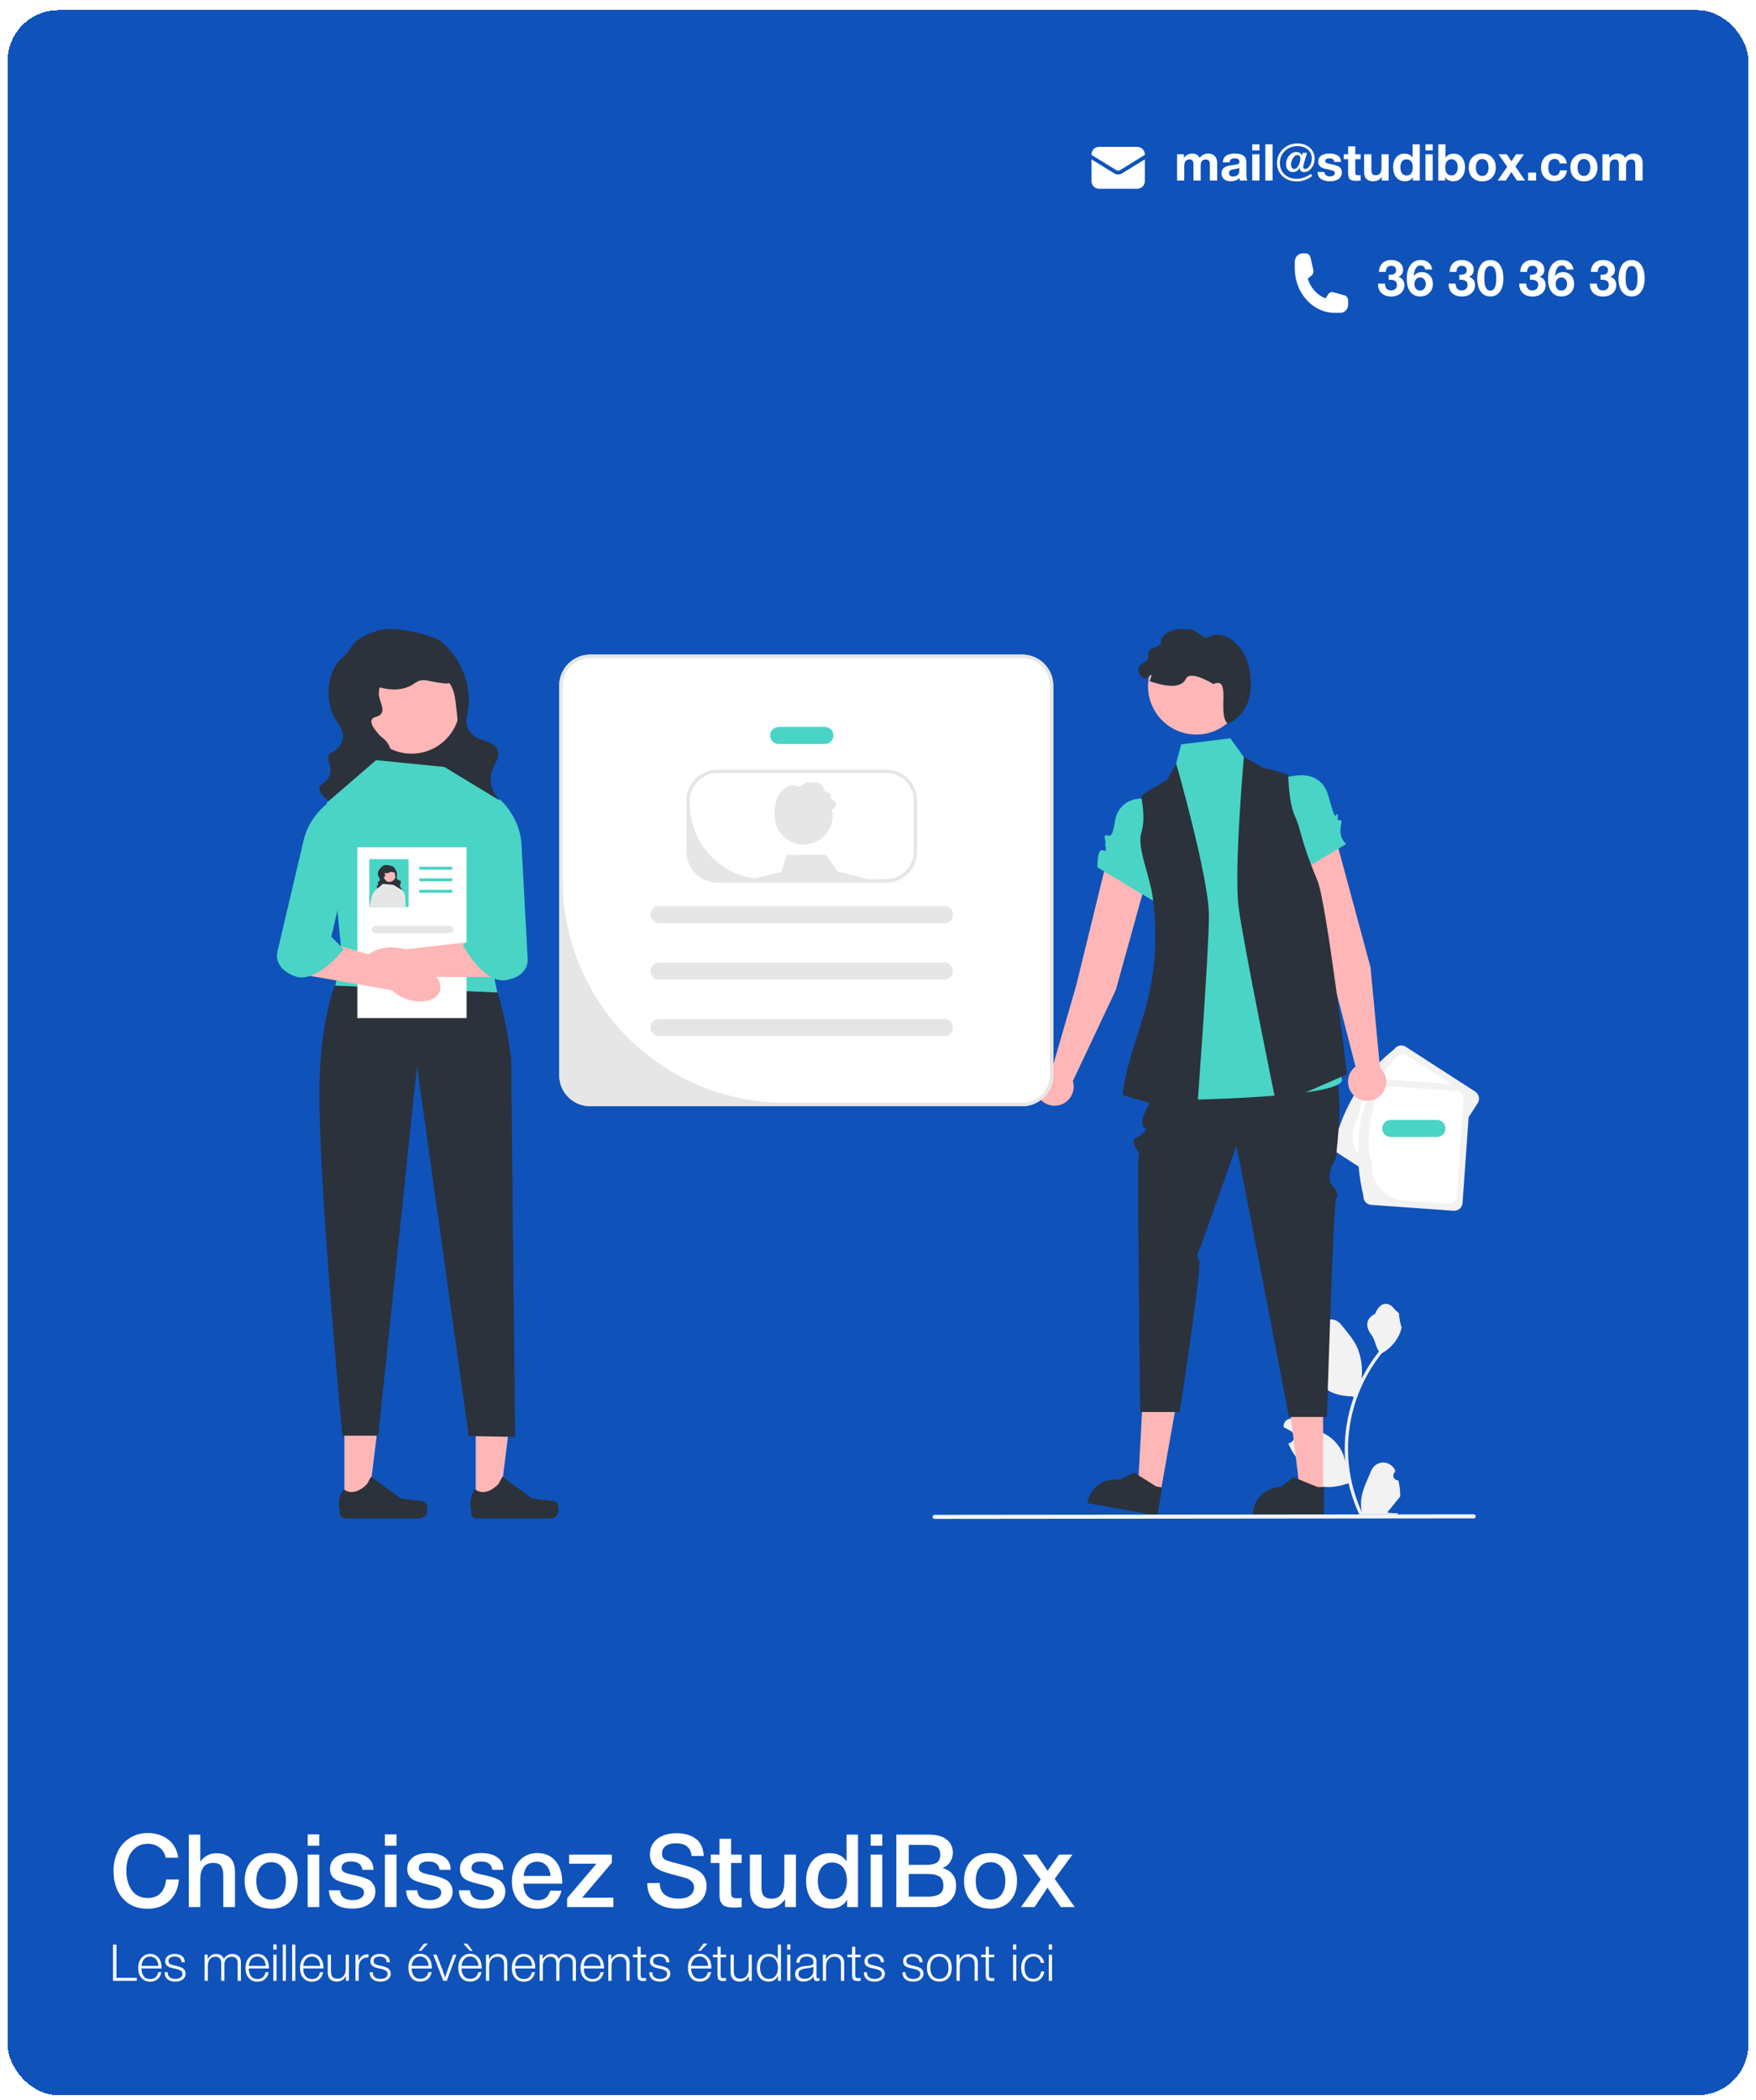 <svg width="691" height="826" viewBox="0 0 691 826" fill="none" xmlns="http://www.w3.org/2000/svg">
<g filter="url(#filter0_dd_520_4865)">
<rect x="3" y="2" width="685" height="820" rx="20" fill="#0F52BA" shape-rendering="crispEdges"/>
<path d="M429.5 60.669V69.25C429.5 70.907 430.843 72.25 432.5 72.25H447.5C449.157 72.25 450.5 70.907 450.5 69.25V60.669L441.572 66.163C440.608 66.756 439.392 66.756 438.428 66.163L429.5 60.669Z" fill="white"/>
<path d="M450.5 58.908V58.75C450.5 57.093 449.157 55.75 447.5 55.75H432.5C430.843 55.75 429.5 57.093 429.5 58.75V58.908L439.214 64.886C439.696 65.182 440.304 65.182 440.786 64.886L450.5 58.908Z" fill="white"/>
<path d="M478.98 69H476.1V62.84C476.1 62.16 475.98 61.64 475.78 61.28C475.56 60.92 475.12 60.72 474.46 60.72C473.14 60.72 472.48 61.56 472.48 63.2V69H469.64V62.72C469.64 62.08 469.52 61.6 469.32 61.24C469.1 60.88 468.68 60.7 468.08 60.7C466.7 60.7 466.02 61.6 466.02 63.4V69H463.18V58.68H465.88V60.1C466.68 58.98 467.78 58.4 469.16 58.4C470.58 58.4 471.56 58.98 472.08 60.1C472.9 58.98 474.02 58.4 475.46 58.4C476.58 58.4 477.46 58.74 478.06 59.4C478.66 60.06 478.98 60.94 478.98 62.06V69ZM490.805 69H487.905C487.825 68.74 487.745 68.4 487.705 68C486.845 68.88 485.725 69.3 484.365 69.3C483.225 69.3 482.325 69.04 481.665 68.48C481.025 67.92 480.685 67.16 480.685 66.18C480.685 65.74 480.745 65.36 480.865 65.02C480.985 64.7 481.165 64.42 481.425 64.18C481.685 63.96 481.925 63.78 482.165 63.62C482.405 63.48 482.725 63.36 483.125 63.26C483.545 63.18 483.885 63.1 484.125 63.06C484.385 63.02 484.745 62.96 485.205 62.9C486.205 62.78 486.865 62.64 487.205 62.48C487.545 62.34 487.725 62.06 487.725 61.66C487.725 60.74 487.105 60.28 485.865 60.28C485.205 60.28 484.725 60.4 484.425 60.64C484.105 60.88 483.905 61.28 483.825 61.86H481.165C481.325 59.54 482.905 58.38 485.945 58.38C488.945 58.38 490.445 59.5 490.445 61.74V66.2C490.445 67.52 490.565 68.44 490.805 69ZM487.685 63.98C487.365 64.18 486.685 64.38 485.685 64.54C484.845 64.66 484.305 64.84 484.045 65.04C483.765 65.28 483.605 65.64 483.605 66.08C483.605 66.5 483.745 66.84 484.025 67.08C484.305 67.32 484.685 67.44 485.165 67.44C485.925 67.44 486.545 67.24 487.005 66.84C487.465 66.44 487.685 65.86 487.685 65.14V63.98ZM495.609 54.76V57.16H492.769V54.76H495.609ZM495.609 58.68V69H492.769V58.68H495.609ZM500.766 54.76V69H497.926V54.76H500.766ZM515.802 66.4L516.382 67.2C515.342 67.96 514.342 68.52 513.382 68.84C512.422 69.18 511.382 69.34 510.262 69.34C508.022 69.34 506.202 68.68 504.782 67.36C503.262 65.98 502.522 64.22 502.522 62.08C502.522 59.92 503.282 58.12 504.842 56.64C506.382 55.16 508.282 54.42 510.562 54.42C512.542 54.42 514.162 54.98 515.422 56.1C516.682 57.22 517.322 58.66 517.322 60.42C517.322 61.82 516.902 63.04 516.082 64.1C515.242 65.16 514.282 65.68 513.202 65.68C512.682 65.68 512.262 65.56 511.962 65.3C511.642 65.04 511.502 64.68 511.502 64.22C511.502 64.06 511.502 63.94 511.542 63.82C510.902 65.06 509.982 65.68 508.782 65.68C507.962 65.68 507.302 65.4 506.802 64.84C506.302 64.28 506.062 63.54 506.062 62.62C506.062 61.34 506.462 60.2 507.262 59.24C508.062 58.28 509.002 57.78 510.062 57.78C511.162 57.78 511.922 58.24 512.342 59.14L512.622 58.1H514.322L513.022 62.56C512.882 63.04 512.822 63.4 512.822 63.64C512.822 64.18 513.082 64.44 513.642 64.44C514.282 64.44 514.882 64.02 515.402 63.16C515.922 62.32 516.202 61.36 516.202 60.32C516.202 58.88 515.682 57.72 514.642 56.82C513.602 55.92 512.242 55.46 510.582 55.46C508.582 55.46 506.942 56.1 505.622 57.36C504.302 58.64 503.642 60.22 503.642 62.14C503.642 63.96 504.262 65.44 505.502 66.6C506.742 67.76 508.362 68.32 510.322 68.32C512.202 68.32 514.042 67.68 515.802 66.4ZM511.722 60.32C511.722 59.94 511.602 59.62 511.382 59.38C511.162 59.14 510.862 59 510.482 59C509.802 59 509.222 59.44 508.742 60.3C508.282 61.18 508.042 61.98 508.042 62.72C508.042 63.28 508.162 63.7 508.382 64C508.602 64.3 508.902 64.44 509.302 64.44C509.782 64.44 510.202 64.18 510.602 63.64C511.002 63.12 511.282 62.54 511.462 61.92C511.622 61.3 511.722 60.76 511.722 60.32ZM527.718 61.68L525.058 61.7C524.978 61.18 524.798 60.8 524.478 60.6C524.158 60.38 523.698 60.28 523.098 60.28C522.598 60.28 522.198 60.36 521.918 60.54C521.638 60.72 521.498 60.98 521.498 61.3C521.498 61.66 521.658 61.92 521.978 62.08C522.298 62.22 522.878 62.38 523.698 62.56C523.858 62.58 523.958 62.6 524.018 62.62C524.498 62.7 524.898 62.78 525.178 62.86C525.458 62.94 525.818 63.06 526.218 63.22C526.638 63.38 526.958 63.58 527.178 63.78C527.418 63.98 527.618 64.26 527.778 64.6C527.958 64.96 528.038 65.36 528.038 65.8C528.038 66.88 527.618 67.74 526.778 68.36C525.938 69 524.798 69.3 523.318 69.3C521.918 69.3 520.778 69 519.858 68.4C518.958 67.8 518.498 66.88 518.478 65.64H521.178C521.278 66.8 522.018 67.36 523.378 67.36C523.958 67.36 524.418 67.26 524.758 67.02C525.098 66.78 525.258 66.48 525.258 66.08C525.258 65.7 525.118 65.42 524.798 65.26C524.498 65.1 523.938 64.94 523.098 64.74C523.038 64.74 522.978 64.72 522.938 64.7C522.858 64.68 522.638 64.64 522.318 64.56C521.998 64.5 521.778 64.46 521.658 64.42C521.538 64.38 521.318 64.32 521.038 64.24C520.758 64.16 520.538 64.1 520.398 64.02C520.278 63.94 520.098 63.86 519.878 63.74C519.658 63.62 519.498 63.5 519.378 63.36C519.278 63.24 519.158 63.08 519.038 62.9C518.918 62.72 518.818 62.52 518.778 62.28C518.738 62.06 518.718 61.82 518.718 61.54C518.718 60.54 519.098 59.76 519.898 59.2C520.678 58.66 521.798 58.38 523.238 58.38C524.518 58.38 525.578 58.66 526.418 59.18C527.238 59.72 527.678 60.56 527.718 61.68ZM535.42 58.68V60.62H533.32V65.48C533.32 65.78 533.32 66 533.34 66.14C533.34 66.28 533.4 66.42 533.48 66.58C533.56 66.72 533.68 66.82 533.84 66.86C534 66.9 534.24 66.92 534.56 66.92C534.9 66.92 535.18 66.92 535.42 66.88V69.04C534.72 69.1 534.14 69.12 533.7 69.12C532.46 69.12 531.6 68.92 531.16 68.48C530.72 68.04 530.5 67.2 530.5 65.96V60.6H528.78V58.68H530.5V55.56H533.32V58.68H535.42ZM546.451 58.68V69H543.751V67.54C542.951 68.72 541.831 69.3 540.391 69.3C539.251 69.3 538.371 69 537.731 68.38C537.091 67.76 536.791 66.84 536.791 65.62V58.68H539.651V64.58C539.651 64.98 539.651 65.28 539.691 65.52C539.731 65.76 539.791 65.98 539.911 66.22C540.011 66.46 540.191 66.64 540.431 66.76C540.671 66.88 540.991 66.92 541.391 66.92C542.871 66.92 543.631 65.96 543.631 64V58.68H546.451ZM558.687 69H555.987V67.68C555.307 68.76 554.267 69.28 552.867 69.28C551.447 69.28 550.307 68.8 549.467 67.8C548.627 66.8 548.207 65.48 548.207 63.8C548.207 62.18 548.607 60.88 549.427 59.9C550.247 58.9 551.347 58.42 552.727 58.42C553.367 58.42 553.967 58.54 554.527 58.82C555.087 59.08 555.547 59.46 555.867 59.96V54.76H558.687V69ZM555.947 63.82C555.947 62.82 555.747 62.06 555.307 61.5C554.867 60.94 554.267 60.66 553.507 60.66C552.727 60.66 552.127 60.94 551.707 61.5C551.267 62.06 551.067 62.82 551.067 63.82C551.067 64.82 551.267 65.6 551.707 66.16C552.147 66.72 552.747 67.02 553.507 67.02C554.287 67.02 554.887 66.74 555.307 66.18C555.747 65.62 555.947 64.84 555.947 63.82ZM563.773 54.76V57.16H560.933V54.76H563.773ZM563.773 58.68V69H560.933V58.68H563.773ZM568.81 54.76V59.94C569.61 58.94 570.69 58.44 572.07 58.44C573.43 58.44 574.51 58.94 575.31 59.94C576.09 60.94 576.49 62.22 576.49 63.74C576.49 65.4 576.05 66.74 575.21 67.76C574.37 68.78 573.27 69.28 571.91 69.28C570.47 69.28 569.39 68.76 568.67 67.7L568.69 69H565.99V54.76H568.81ZM571.19 60.62C570.43 60.62 569.81 60.92 569.37 61.48C568.93 62.04 568.71 62.82 568.71 63.78C568.71 64.78 568.93 65.58 569.37 66.14C569.81 66.72 570.41 67 571.19 67C571.91 67 572.51 66.72 572.95 66.12C573.39 65.54 573.63 64.76 573.63 63.76C573.63 62.82 573.39 62.06 572.95 61.48C572.51 60.92 571.91 60.62 571.19 60.62ZM583.316 58.38C584.896 58.38 586.176 58.88 587.136 59.88C588.096 60.88 588.596 62.2 588.596 63.84C588.596 65.5 588.096 66.82 587.136 67.82C586.176 68.82 584.876 69.32 583.276 69.32C581.656 69.32 580.356 68.82 579.396 67.82C578.416 66.82 577.936 65.5 577.936 63.84C577.936 62.2 578.416 60.88 579.416 59.88C580.396 58.88 581.696 58.38 583.316 58.38ZM583.236 60.54C582.476 60.54 581.876 60.84 581.436 61.44C580.996 62.02 580.776 62.82 580.776 63.86C580.776 64.9 580.996 65.72 581.436 66.32C581.876 66.9 582.476 67.2 583.276 67.2C584.056 67.2 584.656 66.9 585.096 66.3C585.536 65.7 585.756 64.88 585.756 63.82C585.756 62.8 585.516 62 585.076 61.42C584.636 60.84 584.016 60.54 583.236 60.54ZM599.723 58.68L596.323 63.5L600.143 69H596.903L594.723 65.66L592.563 69H589.343L593.103 63.56L589.683 58.68H592.923L594.763 61.44L596.583 58.68H599.723ZM604.485 65.88V69H601.325V65.88H604.485ZM616.611 65.02C616.431 66.36 615.911 67.4 615.031 68.16C614.151 68.9 613.031 69.28 611.671 69.28C610.071 69.28 608.811 68.78 607.851 67.82C606.891 66.84 606.411 65.54 606.411 63.92C606.411 62.26 606.891 60.92 607.851 59.9C608.811 58.9 610.111 58.38 611.711 58.38C613.071 58.38 614.191 58.74 615.071 59.44C615.931 60.14 616.431 61.08 616.551 62.28H613.771C613.551 61.1 612.871 60.5 611.731 60.5C610.951 60.5 610.351 60.8 609.911 61.4C609.471 62 609.271 62.82 609.271 63.88C609.271 64.9 609.471 65.7 609.891 66.26C610.311 66.82 610.911 67.1 611.671 67.1C612.911 67.1 613.631 66.42 613.871 65.02H616.611ZM623.336 58.38C624.916 58.38 626.196 58.88 627.156 59.88C628.116 60.88 628.616 62.2 628.616 63.84C628.616 65.5 628.116 66.82 627.156 67.82C626.196 68.82 624.896 69.32 623.296 69.32C621.676 69.32 620.376 68.82 619.416 67.82C618.436 66.82 617.956 65.5 617.956 63.84C617.956 62.2 618.436 60.88 619.436 59.88C620.416 58.88 621.716 58.38 623.336 58.38ZM623.256 60.54C622.496 60.54 621.896 60.84 621.456 61.44C621.016 62.02 620.796 62.82 620.796 63.86C620.796 64.9 621.016 65.72 621.456 66.32C621.896 66.9 622.496 67.2 623.296 67.2C624.076 67.2 624.676 66.9 625.116 66.3C625.556 65.7 625.776 64.88 625.776 63.82C625.776 62.8 625.536 62 625.096 61.42C624.656 60.84 624.036 60.54 623.256 60.54ZM646.382 69H643.502V62.84C643.502 62.16 643.382 61.64 643.182 61.28C642.962 60.92 642.522 60.72 641.862 60.72C640.542 60.72 639.882 61.56 639.882 63.2V69H637.042V62.72C637.042 62.08 636.922 61.6 636.722 61.24C636.502 60.88 636.082 60.7 635.482 60.7C634.102 60.7 633.422 61.6 633.422 63.4V69H630.582V58.68H633.282V60.1C634.082 58.98 635.182 58.4 636.562 58.4C637.982 58.4 638.962 58.98 639.482 60.1C640.302 58.98 641.422 58.4 642.862 58.4C643.982 58.4 644.862 58.74 645.462 59.4C646.062 60.06 646.382 60.94 646.382 62.06V69Z" fill="white"/>
<path fill-rule="evenodd" clip-rule="evenodd" d="M509.5 101.007C509.5 99.164 510.843 97.669 512.5 97.669H513.872C514.732 97.669 515.482 98.321 515.691 99.25L516.796 104.172C516.979 104.986 516.706 105.843 516.102 106.347L514.809 107.426C514.674 107.538 514.645 107.703 514.683 107.817C515.819 111.267 518.281 114.006 521.38 115.27C521.483 115.312 521.631 115.279 521.732 115.13L522.702 113.69C523.154 113.019 523.925 112.714 524.657 112.918L529.08 114.148C529.914 114.381 530.5 115.215 530.5 116.173V117.699C530.5 119.543 529.157 121.037 527.5 121.037H525.25C516.552 121.037 509.5 113.191 509.5 103.511V101.007Z" fill="white"/>
<path d="M542.64 104.933C542.68 103.493 543.14 102.353 543.98 101.513C544.84 100.673 546 100.253 547.46 100.253C548.86 100.253 549.98 100.613 550.84 101.333C551.7 102.053 552.12 102.973 552.12 104.113C552.12 104.793 551.96 105.373 551.6 105.873C551.24 106.373 550.76 106.713 550.16 106.873C550.94 107.053 551.54 107.433 551.98 107.993C552.42 108.553 552.64 109.253 552.64 110.073C552.64 111.413 552.16 112.513 551.2 113.353C550.24 114.193 548.98 114.613 547.44 114.613C545.86 114.613 544.6 114.173 543.66 113.293C542.74 112.413 542.26 111.233 542.26 109.733V109.533H545C545.02 110.413 545.24 111.073 545.64 111.533C546.04 111.993 546.62 112.213 547.38 112.213C548.08 112.213 548.64 112.033 549.06 111.633C549.5 111.233 549.7 110.733 549.7 110.093C549.7 109.373 549.48 108.833 549 108.513C548.52 108.193 547.92 108.013 547.16 108.013C546.88 108.013 546.66 108.033 546.46 108.033V106.033C546.62 106.053 546.78 106.053 546.94 106.053C548.58 106.053 549.38 105.473 549.38 104.293C549.38 103.773 549.22 103.333 548.86 103.013C548.5 102.693 548.04 102.533 547.44 102.533C546.78 102.533 546.26 102.753 545.9 103.153C545.54 103.573 545.34 104.173 545.34 104.933H542.64ZM563.593 103.993H560.873C560.613 102.953 559.993 102.413 558.993 102.413C557.433 102.413 556.553 103.813 556.333 106.573C557.113 105.533 558.153 104.993 559.453 104.993C560.733 104.993 561.793 105.433 562.613 106.293C563.433 107.173 563.833 108.273 563.833 109.613C563.853 111.073 563.393 112.273 562.453 113.193C561.513 114.133 560.313 114.593 558.853 114.593C557.213 114.593 555.913 113.993 554.973 112.773C554.053 111.553 553.573 109.853 553.573 107.653C553.573 105.353 554.073 103.553 555.033 102.233C556.013 100.913 557.353 100.253 559.033 100.253C560.313 100.253 561.333 100.593 562.133 101.233C562.933 101.893 563.413 102.813 563.593 103.993ZM558.793 107.113C558.153 107.113 557.633 107.373 557.213 107.853C556.813 108.353 556.593 108.973 556.593 109.713C556.593 110.473 556.813 111.093 557.213 111.573C557.633 112.053 558.173 112.293 558.813 112.293C559.473 112.293 560.013 112.053 560.433 111.553C560.873 111.073 561.073 110.453 561.073 109.693C561.073 108.953 560.873 108.333 560.433 107.853C560.013 107.373 559.473 107.113 558.793 107.113ZM570.433 104.933C570.473 103.493 570.933 102.353 571.773 101.513C572.633 100.673 573.793 100.253 575.253 100.253C576.653 100.253 577.773 100.613 578.633 101.333C579.493 102.053 579.913 102.973 579.913 104.113C579.913 104.793 579.753 105.373 579.393 105.873C579.033 106.373 578.553 106.713 577.953 106.873C578.733 107.053 579.333 107.433 579.773 107.993C580.213 108.553 580.433 109.253 580.433 110.073C580.433 111.413 579.953 112.513 578.993 113.353C578.033 114.193 576.773 114.613 575.233 114.613C573.653 114.613 572.393 114.173 571.453 113.293C570.533 112.413 570.053 111.233 570.053 109.733V109.533H572.793C572.813 110.413 573.033 111.073 573.433 111.533C573.833 111.993 574.413 112.213 575.173 112.213C575.873 112.213 576.433 112.033 576.853 111.633C577.293 111.233 577.493 110.733 577.493 110.093C577.493 109.373 577.273 108.833 576.793 108.513C576.313 108.193 575.713 108.013 574.953 108.013C574.673 108.013 574.453 108.033 574.253 108.033V106.033C574.413 106.053 574.573 106.053 574.733 106.053C576.373 106.053 577.173 105.473 577.173 104.293C577.173 103.773 577.013 103.333 576.653 103.013C576.293 102.693 575.833 102.533 575.233 102.533C574.573 102.533 574.053 102.753 573.693 103.153C573.333 103.573 573.133 104.173 573.133 104.933H570.433ZM586.486 100.273C587.246 100.273 587.946 100.433 588.546 100.733C589.146 101.013 589.646 101.393 590.006 101.873C590.386 102.333 590.706 102.893 590.946 103.533C591.186 104.173 591.366 104.813 591.446 105.453C591.546 106.093 591.586 106.753 591.586 107.473C591.586 109.693 591.146 111.433 590.226 112.693C589.326 113.973 588.086 114.593 586.486 114.593C584.866 114.593 583.606 113.973 582.686 112.713C581.766 111.453 581.306 109.693 581.306 107.453C581.306 106.573 581.406 105.733 581.566 104.933C581.746 104.133 582.026 103.373 582.406 102.653C582.766 101.933 583.306 101.353 584.006 100.913C584.706 100.493 585.526 100.273 586.486 100.273ZM586.446 102.633C586.086 102.633 585.746 102.713 585.466 102.873C585.186 103.033 584.966 103.253 584.806 103.573C584.646 103.893 584.506 104.193 584.406 104.473C584.306 104.753 584.226 105.133 584.186 105.593C584.146 106.053 584.126 106.413 584.126 106.653C584.126 106.893 584.106 107.213 584.106 107.613C584.106 110.733 584.906 112.313 586.466 112.313C588.026 112.313 588.786 110.693 588.786 107.473C588.786 105.793 588.606 104.573 588.226 103.793C587.866 103.013 587.266 102.633 586.446 102.633ZM598.226 104.933C598.266 103.493 598.726 102.353 599.566 101.513C600.426 100.673 601.586 100.253 603.046 100.253C604.446 100.253 605.566 100.613 606.426 101.333C607.286 102.053 607.706 102.973 607.706 104.113C607.706 104.793 607.546 105.373 607.186 105.873C606.826 106.373 606.346 106.713 605.746 106.873C606.526 107.053 607.126 107.433 607.566 107.993C608.006 108.553 608.226 109.253 608.226 110.073C608.226 111.413 607.746 112.513 606.786 113.353C605.826 114.193 604.566 114.613 603.026 114.613C601.446 114.613 600.186 114.173 599.246 113.293C598.326 112.413 597.846 111.233 597.846 109.733V109.533H600.586C600.606 110.413 600.826 111.073 601.226 111.533C601.626 111.993 602.206 112.213 602.966 112.213C603.666 112.213 604.226 112.033 604.646 111.633C605.086 111.233 605.286 110.733 605.286 110.093C605.286 109.373 605.066 108.833 604.586 108.513C604.106 108.193 603.506 108.013 602.746 108.013C602.466 108.013 602.246 108.033 602.046 108.033V106.033C602.206 106.053 602.366 106.053 602.526 106.053C604.166 106.053 604.966 105.473 604.966 104.293C604.966 103.773 604.806 103.333 604.446 103.013C604.086 102.693 603.626 102.533 603.026 102.533C602.366 102.533 601.846 102.753 601.486 103.153C601.126 103.573 600.926 104.173 600.926 104.933H598.226ZM619.179 103.993H616.459C616.199 102.953 615.579 102.413 614.579 102.413C613.019 102.413 612.139 103.813 611.919 106.573C612.699 105.533 613.739 104.993 615.039 104.993C616.319 104.993 617.379 105.433 618.199 106.293C619.019 107.173 619.419 108.273 619.419 109.613C619.439 111.073 618.979 112.273 618.039 113.193C617.099 114.133 615.899 114.593 614.439 114.593C612.799 114.593 611.499 113.993 610.559 112.773C609.639 111.553 609.159 109.853 609.159 107.653C609.159 105.353 609.659 103.553 610.619 102.233C611.599 100.913 612.939 100.253 614.619 100.253C615.899 100.253 616.919 100.593 617.719 101.233C618.519 101.893 618.999 102.813 619.179 103.993ZM614.379 107.113C613.739 107.113 613.219 107.373 612.799 107.853C612.399 108.353 612.179 108.973 612.179 109.713C612.179 110.473 612.399 111.093 612.799 111.573C613.219 112.053 613.759 112.293 614.399 112.293C615.059 112.293 615.599 112.053 616.019 111.553C616.459 111.073 616.659 110.453 616.659 109.693C616.659 108.953 616.459 108.333 616.019 107.853C615.599 107.373 615.059 107.113 614.379 107.113ZM626.019 104.933C626.059 103.493 626.519 102.353 627.359 101.513C628.219 100.673 629.379 100.253 630.839 100.253C632.239 100.253 633.359 100.613 634.219 101.333C635.079 102.053 635.499 102.973 635.499 104.113C635.499 104.793 635.339 105.373 634.979 105.873C634.619 106.373 634.139 106.713 633.539 106.873C634.319 107.053 634.919 107.433 635.359 107.993C635.799 108.553 636.019 109.253 636.019 110.073C636.019 111.413 635.539 112.513 634.579 113.353C633.619 114.193 632.359 114.613 630.819 114.613C629.239 114.613 627.979 114.173 627.039 113.293C626.119 112.413 625.639 111.233 625.639 109.733V109.533H628.379C628.399 110.413 628.619 111.073 629.019 111.533C629.419 111.993 629.999 112.213 630.759 112.213C631.459 112.213 632.019 112.033 632.439 111.633C632.879 111.233 633.079 110.733 633.079 110.093C633.079 109.373 632.859 108.833 632.379 108.513C631.899 108.193 631.299 108.013 630.539 108.013C630.259 108.013 630.039 108.033 629.839 108.033V106.033C629.999 106.053 630.159 106.053 630.319 106.053C631.959 106.053 632.759 105.473 632.759 104.293C632.759 103.773 632.599 103.333 632.239 103.013C631.879 102.693 631.419 102.533 630.819 102.533C630.159 102.533 629.639 102.753 629.279 103.153C628.919 103.573 628.719 104.173 628.719 104.933H626.019ZM642.072 100.273C642.832 100.273 643.532 100.433 644.132 100.733C644.732 101.013 645.232 101.393 645.592 101.873C645.972 102.333 646.292 102.893 646.532 103.533C646.772 104.173 646.952 104.813 647.032 105.453C647.132 106.093 647.172 106.753 647.172 107.473C647.172 109.693 646.732 111.433 645.812 112.693C644.912 113.973 643.672 114.593 642.072 114.593C640.452 114.593 639.192 113.973 638.272 112.713C637.352 111.453 636.892 109.693 636.892 107.453C636.892 106.573 636.992 105.733 637.152 104.933C637.332 104.133 637.612 103.373 637.992 102.653C638.352 101.933 638.892 101.353 639.592 100.913C640.292 100.493 641.112 100.273 642.072 100.273ZM642.032 102.633C641.672 102.633 641.332 102.713 641.052 102.873C640.772 103.033 640.552 103.253 640.392 103.573C640.232 103.893 640.092 104.193 639.992 104.473C639.892 104.753 639.812 105.133 639.772 105.593C639.732 106.053 639.712 106.413 639.712 106.653C639.712 106.893 639.692 107.213 639.692 107.613C639.692 110.733 640.492 112.313 642.052 112.313C643.612 112.313 644.372 110.693 644.372 107.473C644.372 105.793 644.192 104.573 643.812 103.793C643.452 103.013 642.852 102.633 642.032 102.633Z" fill="white"/>
<g clip-path="url(#clip0_520_4865)">
<path d="M550.264 580.192C549.877 580.209 549.494 580.108 549.167 579.901C548.84 579.693 548.584 579.391 548.435 579.034C548.285 578.676 548.249 578.282 548.332 577.903C548.414 577.525 548.611 577.181 548.895 576.918L549.025 576.404C549.008 576.362 548.991 576.321 548.973 576.28C548.584 575.359 547.931 574.575 547.096 574.024C546.262 573.473 545.283 573.182 544.284 573.185C543.284 573.189 542.308 573.488 541.478 574.045C540.647 574.602 540 575.391 539.617 576.315C538.087 580 536.139 583.692 535.659 587.589C535.448 589.311 535.537 591.057 535.923 592.749C532.329 584.909 530.462 576.388 530.45 567.764C530.45 565.6 530.57 563.437 530.811 561.286C531.01 559.523 531.286 557.772 531.639 556.034C533.565 546.604 537.701 537.765 543.706 530.243C546.613 528.657 548.964 526.218 550.442 523.255C550.977 522.19 551.356 521.053 551.565 519.879C551.238 519.922 550.329 514.928 550.576 514.622C550.119 513.928 549.301 513.584 548.802 512.907C546.32 509.542 542.901 510.129 541.115 514.702C537.302 516.627 537.265 519.819 539.605 522.889C541.094 524.842 541.298 527.485 542.605 529.576C542.47 529.748 542.33 529.915 542.196 530.087C539.739 533.246 537.598 536.638 535.803 540.214C536.24 536.208 535.719 532.154 534.283 528.388C532.828 524.878 530.101 521.922 527.7 518.888C524.815 515.243 518.9 516.834 518.392 521.454C518.387 521.499 518.382 521.544 518.377 521.588C518.734 521.79 519.083 522.003 519.425 522.229C519.854 522.516 520.186 522.926 520.379 523.405C520.571 523.884 520.614 524.409 520.503 524.913C520.391 525.417 520.13 525.876 519.753 526.229C519.376 526.582 518.902 526.813 518.392 526.891L518.34 526.899C518.467 528.185 518.691 529.459 519.011 530.711C515.931 542.625 522.582 546.965 532.079 547.16C532.289 547.267 532.493 547.375 532.703 547.477C530.9 552.587 529.768 557.911 529.338 563.313C529.094 566.5 529.108 569.702 529.381 572.887L529.365 572.774C528.677 569.232 526.787 566.037 524.016 563.727C519.9 560.346 514.085 559.1 509.644 556.383C509.172 556.08 508.624 555.918 508.063 555.917C507.502 555.915 506.953 556.074 506.479 556.375C506.006 556.676 505.628 557.105 505.391 557.614C505.154 558.122 505.067 558.687 505.141 559.243C505.147 559.283 505.153 559.322 505.159 559.362C505.821 559.631 506.465 559.942 507.089 560.292C507.445 560.493 507.795 560.707 508.136 560.933C508.565 561.219 508.898 561.629 509.09 562.108C509.283 562.587 509.326 563.113 509.214 563.617C509.103 564.121 508.841 564.579 508.465 564.932C508.088 565.285 507.613 565.516 507.103 565.595L507.051 565.603C507.013 565.608 506.981 565.614 506.944 565.619C508.075 568.319 509.662 570.805 511.636 572.967C513.563 583.368 521.837 584.355 530.687 581.326H530.692C531.663 585.546 533.07 589.653 534.891 593.582H549.888C549.942 593.416 549.99 593.244 550.039 593.077C548.651 593.164 547.257 593.081 545.889 592.83C547.002 591.464 548.114 590.088 549.227 588.723C549.252 588.697 549.275 588.67 549.297 588.642C549.861 587.943 550.431 587.25 550.996 586.551L550.996 586.55C551.026 584.408 550.78 582.271 550.264 580.192Z" fill="#F2F2F2"/>
<path d="M525.274 446.828C529.249 432.396 536.663 420.104 548.634 410.648C549.108 409.917 549.853 409.403 550.705 409.219C551.557 409.036 552.447 409.198 553.18 409.67L580.504 427.312C581.235 427.786 581.749 428.53 581.933 429.382C582.116 430.234 581.954 431.124 581.482 431.857L558.122 468.037C557.648 468.769 556.904 469.283 556.052 469.466C555.199 469.65 554.309 469.488 553.577 469.016L526.253 451.373C525.521 450.9 525.007 450.155 524.824 449.303C524.64 448.451 524.802 447.561 525.274 446.828Z" fill="#F2F2F2"/>
<path d="M534.425 437.254C535.45 429.628 541.758 421.833 549.444 413.994C549.887 413.309 550.584 412.827 551.382 412.655C552.18 412.484 553.014 412.635 553.7 413.077L577.183 428.239C577.868 428.683 578.349 429.38 578.521 430.178C578.693 430.976 578.541 431.81 578.099 432.496L557.312 464.691C556.868 465.377 556.171 465.858 555.373 466.03C554.575 466.202 553.741 466.05 553.055 465.608L538.508 456.215C535.456 454.239 533.311 451.133 532.546 447.579C531.781 444.024 532.456 440.311 534.425 437.254Z" fill="white"/>
<path d="M536.522 468.344C533.054 453.782 533.633 439.439 539.57 425.387C539.632 424.517 540.037 423.708 540.696 423.137C541.354 422.566 542.212 422.279 543.082 422.34L575.525 424.642C576.394 424.705 577.203 425.109 577.774 425.768C578.345 426.426 578.632 427.284 578.571 428.154L575.523 471.112C575.461 471.981 575.056 472.79 574.397 473.361C573.739 473.933 572.881 474.219 572.011 474.159L539.568 471.857C538.699 471.794 537.89 471.389 537.319 470.73C536.748 470.072 536.461 469.214 536.522 468.344Z" fill="#F2F2F2"/>
<path d="M539.931 455.546C537.156 448.37 538.93 438.501 541.891 427.929C541.949 427.115 542.328 426.357 542.945 425.822C543.562 425.287 544.365 425.018 545.18 425.075L573.062 427.054C573.876 427.112 574.633 427.492 575.168 428.108C575.703 428.725 575.972 429.529 575.915 430.343L573.203 468.57C573.144 469.384 572.765 470.142 572.148 470.676C571.531 471.211 570.728 471.48 569.913 471.423L552.641 470.197C549.014 469.936 545.639 468.247 543.256 465.5C540.874 462.753 539.678 459.173 539.931 455.546Z" fill="white"/>
<path d="M539.319 378.447L525.42 327.003C524.825 324.825 523.397 322.969 521.446 321.835C519.494 320.7 517.174 320.379 514.987 320.94C513.856 321.23 512.795 321.747 511.871 322.46C510.946 323.174 510.176 324.068 509.608 325.088C509.04 326.109 508.686 327.235 508.567 328.396C508.448 329.558 508.567 330.732 508.917 331.847L524.993 384.841L533.403 417.454C532.178 418.39 531.271 419.679 530.805 421.148C530.338 422.617 530.335 424.194 530.796 425.665C531.257 427.135 532.16 428.429 533.381 429.368C534.603 430.308 536.084 430.849 537.624 430.918C539.164 430.987 540.687 430.58 541.987 429.752C543.288 428.925 544.302 427.718 544.892 426.294C545.482 424.87 545.62 423.299 545.286 421.794C544.952 420.29 544.164 418.924 543.027 417.884L539.319 378.447Z" fill="#FFB6B6"/>
<path d="M439.082 387.346L453.336 336C453.933 333.823 453.651 331.498 452.549 329.527C451.448 327.557 449.615 326.098 447.448 325.466C446.327 325.139 445.151 325.044 443.991 325.187C442.832 325.329 441.714 325.707 440.705 326.295C439.697 326.884 438.819 327.672 438.124 328.611C437.43 329.55 436.934 330.621 436.668 331.758L423.497 385.548L414.116 417.896C412.586 418.076 411.148 418.724 409.998 419.75C408.848 420.776 408.042 422.132 407.689 423.632C407.337 425.133 407.454 426.705 408.027 428.136C408.599 429.567 409.598 430.788 410.887 431.631C412.177 432.475 413.696 432.901 415.236 432.852C416.776 432.802 418.264 432.28 419.498 431.356C420.731 430.431 421.65 429.15 422.129 427.685C422.609 426.22 422.626 424.643 422.178 423.169L439.082 387.346Z" fill="#FFB6B6"/>
<path d="M520.647 584.582L511.565 584.581L507.244 549.549L520.649 549.549L520.647 584.582Z" fill="#FFB6B6"/>
<path d="M520.968 594.057L493.038 594.056V593.702C493.038 590.819 494.184 588.054 496.222 586.016C498.261 583.977 501.026 582.832 503.909 582.832L509.011 578.961L518.53 582.832L520.968 582.832L520.968 594.057Z" fill="#2B323B"/>
<path d="M456.733 584.673L447.791 583.078L449.687 547.831L462.884 550.185L456.733 584.673Z" fill="#FFB6B6"/>
<path d="M455.384 594.057L427.888 589.153L427.95 588.805C428.456 585.967 430.069 583.446 432.434 581.797C434.799 580.148 437.722 579.505 440.56 580.011L446.263 577.097L454.954 582.578L457.354 583.006L455.384 594.057Z" fill="#2B323B"/>
<path d="M457.618 423.507C457.618 423.507 449.153 435.497 449.498 439.52C449.843 443.544 452.833 440.334 449.843 443.544C446.854 446.753 445.112 444.6 446.581 448.565C448.05 452.53 448.648 449.963 448.05 452.53C447.452 455.098 448.648 553.312 448.648 553.312H464.213C464.213 553.312 472.991 496.363 471.88 493.705C470.769 491.046 470.794 492.203 471.977 489.378C473.16 486.552 474.273 483.191 474.273 483.191L486.577 448.565L496.067 497.318L507.239 555.25H522.155C522.155 555.25 524.709 470.06 525.839 468.998C526.968 467.937 525.617 465.551 524.2 464.176C522.783 462.801 523.065 461.405 523.522 458.573C523.979 455.74 525.905 454.16 525.839 452.383C525.772 450.605 529.957 422.36 523.381 417.867C516.804 413.373 457.618 423.507 457.618 423.507Z" fill="#2B323B"/>
<path d="M509.663 304.084L492.252 299.572L484.124 288.363L464.823 290.735L460.714 306.025L446.973 314.002C471.605 314.149 458.34 385.511 461.96 390.115C464.907 393.862 447.255 402.776 452.787 408.462C458.319 414.147 456.274 411.872 454.99 418.063C453.706 424.253 444.349 430.804 454.99 430.739C465.632 430.674 529.844 429.757 528.009 422.418C526.175 415.08 526.204 416.943 523.437 412.342C520.671 407.741 518.809 410.312 519.74 403.523C520.671 396.733 517.647 391.482 519.754 388.478C522.987 383.866 519.729 350.576 516.68 351.465L509.663 304.084Z" fill="#49D4C6"/>
<path d="M504.691 304.322C504.691 304.322 517.428 298.911 522.014 309.002C523.479 312.225 524.713 320.32 525.901 318.525C527.09 316.729 525.943 320.665 526.679 320.67C527.335 320.674 528.345 319.612 527.582 323.271C527.343 324.472 527.412 325.713 527.782 326.879C528.152 328.046 528.812 329.1 529.699 329.943L507.563 343.2L504.691 304.322Z" fill="#49D4C6"/>
<path d="M456.839 313.495C456.839 313.495 444.103 308.085 439.516 318.175C438.226 321.013 438.547 327.319 436.035 326.611C433.523 325.903 435.307 328.57 434.975 329.497C434.606 330.529 436.218 333.452 433.954 332.429C431.689 331.407 431.831 339.116 431.831 339.116L453.967 352.373L456.839 313.495Z" fill="#49D4C6"/>
<path d="M462.878 298.383L459.208 304.804C459.208 304.804 449.118 310.308 449.118 311.226C449.118 312.143 450.953 319.633 449.118 325.52C447.283 331.407 452.62 342.477 453.704 351.588C458.291 390.115 444.652 404.114 441.779 428.643L470.888 437.144C470.888 437.144 475.72 372.686 475.72 358.009C475.72 343.332 462.878 298.383 462.878 298.383Z" fill="#2B323B"/>
<path d="M489.48 295.631L496.978 299.896C496.978 299.896 506.792 302.06 506.909 302.97C507.026 303.879 507.061 313.549 509.632 319.153C512.204 324.757 511.495 327.737 518.421 344.304C521.959 352.769 530.083 420.494 530.083 420.494L502.299 432.644C502.299 432.644 489.273 369.331 487.398 354.774C485.523 340.217 489.48 295.631 489.48 295.631Z" fill="#2B323B"/>
<path d="M470.729 286.885C481.205 286.885 489.697 278.393 489.697 267.918C489.697 257.442 481.205 248.95 470.729 248.95C460.254 248.95 451.762 257.442 451.762 267.918C451.762 278.393 460.254 286.885 470.729 286.885Z" fill="#FFB6B6"/>
<path d="M483.213 282.655C478.729 279.15 484.858 263.733 477.454 267.024C477.454 267.024 468.404 261.265 466.586 265.049C464.481 269.431 456.994 267.443 452.395 265.897C452.756 265.056 453.013 264.175 453.16 263.272C452.311 263.941 451.412 264.543 450.47 265.074C449.838 264.736 449.279 264.278 448.825 263.725C448.376 263.211 448.095 262.572 448.02 261.894C447.945 261.216 448.08 260.532 448.405 259.932C449.17 258.756 450.75 258.394 451.679 257.349C451.787 257.202 451.857 257.031 451.884 256.851C451.911 256.671 451.893 256.487 451.834 256.315C451.723 255.895 451.706 255.455 451.785 255.028C451.863 254.6 452.035 254.195 452.288 253.842C452.541 253.488 452.869 253.195 453.248 252.982C453.627 252.77 454.049 252.644 454.483 252.613C454.657 252.618 454.83 252.581 454.986 252.503C455.767 252.026 456.488 251.457 457.134 250.809C456.056 250.858 457.374 244.261 468.059 245.511C470.749 245.412 472.154 248.379 474.803 248.848C481.224 245.178 486.956 250.471 489.745 255.531C492.534 260.59 495.553 276.896 483.213 282.655Z" fill="#2B323B"/>
<path d="M402.28 255.444H232.255C229.02 255.447 225.918 256.733 223.631 259.019C221.343 261.306 220.055 264.407 220.051 267.641V420.848C220.055 424.083 221.342 427.185 223.63 429.472C225.918 431.76 229.019 433.047 232.255 433.051H402.28C405.514 433.047 408.615 431.759 410.902 429.472C413.188 427.184 414.474 424.082 414.477 420.848V267.641C414.474 264.407 413.188 261.307 410.901 259.02C408.614 256.733 405.513 255.447 402.28 255.444Z" fill="white"/>
<path d="M324.593 290.608H306.428C305.536 290.608 304.68 290.253 304.05 289.622C303.419 288.992 303.064 288.136 303.064 287.244C303.064 286.352 303.419 285.496 304.05 284.865C304.68 284.235 305.536 283.88 306.428 283.88H324.593C325.485 283.88 326.34 284.235 326.971 284.865C327.602 285.496 327.956 286.352 327.956 287.244C327.956 288.136 327.602 288.992 326.971 289.622C326.34 290.253 325.485 290.608 324.593 290.608Z" fill="#49D4C6"/>
<path d="M565.438 445.161H547.274C546.382 445.161 545.526 444.806 544.895 444.176C544.265 443.545 543.91 442.689 543.91 441.797C543.91 440.905 544.265 440.049 544.895 439.419C545.526 438.788 546.382 438.433 547.274 438.433H565.438C566.33 438.433 567.186 438.788 567.817 439.419C568.448 440.049 568.802 440.905 568.802 441.797C568.802 442.689 568.448 443.545 567.817 444.176C567.186 444.806 566.33 445.161 565.438 445.161Z" fill="#49D4C6"/>
<path d="M371.685 361.067H259.335C258.443 361.067 257.588 360.712 256.957 360.081C256.326 359.451 255.972 358.595 255.972 357.703C255.972 356.811 256.326 355.955 256.957 355.324C257.588 354.693 258.443 354.339 259.335 354.339H371.685C372.577 354.339 373.433 354.693 374.064 355.324C374.695 355.955 375.049 356.811 375.049 357.703C375.049 358.595 374.695 359.451 374.064 360.081C373.433 360.712 372.577 361.067 371.685 361.067Z" fill="#E6E6E6"/>
<path d="M371.685 383.268H259.335C258.443 383.268 257.588 382.913 256.957 382.282C256.326 381.652 255.972 380.796 255.972 379.904C255.972 379.012 256.326 378.156 256.957 377.525C257.588 376.894 258.443 376.54 259.335 376.54H371.685C372.577 376.54 373.433 376.894 374.064 377.525C374.695 378.156 375.049 379.012 375.049 379.904C375.049 380.796 374.695 381.652 374.064 382.282C373.433 382.913 372.577 383.268 371.685 383.268Z" fill="#E6E6E6"/>
<path d="M371.685 405.469H259.335C258.443 405.469 257.588 405.114 256.957 404.483C256.326 403.852 255.972 402.997 255.972 402.105C255.972 401.213 256.326 400.357 256.957 399.726C257.588 399.095 258.443 398.741 259.335 398.741H371.685C372.577 398.741 373.433 399.095 374.064 399.726C374.695 400.357 375.049 401.213 375.049 402.105C375.049 402.997 374.695 403.852 374.064 404.483C373.433 405.114 372.577 405.469 371.685 405.469Z" fill="#E6E6E6"/>
<path d="M348.721 300.7H282.3C279.066 300.703 275.964 301.989 273.676 304.275C271.389 306.562 270.101 309.663 270.097 312.897V332.898C270.101 336.134 271.388 339.235 273.676 341.523C275.963 343.811 279.065 345.098 282.3 345.102H348.721C351.956 345.098 355.057 343.81 357.343 341.522C359.63 339.235 360.916 336.133 360.918 332.898V312.897C360.915 309.664 359.629 306.563 357.343 304.276C355.056 301.989 351.955 300.703 348.721 300.7ZM359.573 332.898C359.573 335.778 358.429 338.54 356.393 340.576C354.356 342.613 351.594 343.757 348.715 343.757H301.035C293.186 343.757 285.659 340.639 280.11 335.089C274.56 329.54 271.442 322.013 271.442 314.164V312.897C271.447 310.02 272.592 307.261 274.628 305.227C276.663 303.193 279.423 302.049 282.3 302.046H348.721C351.598 302.049 354.357 303.193 356.391 305.228C358.426 307.262 359.57 310.02 359.573 312.897V332.898Z" fill="#E6E6E6"/>
<path d="M316.254 330.12C322.571 330.12 327.691 325 327.691 318.683C327.691 312.367 322.571 307.246 316.254 307.246C309.938 307.246 304.817 312.367 304.817 318.683C304.817 325 309.938 330.12 316.254 330.12Z" fill="#E6E6E6"/>
<path d="M342.566 345.102L291.362 344.921L307.508 340.884L309.52 334.244L325 334.156L329.635 340.723L341.341 343.757L342.404 344.033L342.566 345.102Z" fill="#E6E6E6"/>
<path d="M309.754 325.985C312.209 324.067 308.854 315.628 312.907 317.429C312.907 317.429 317.86 314.277 318.855 316.349C320.008 318.747 324.106 317.659 326.623 316.812C326.425 316.353 326.285 315.87 326.204 315.376C326.669 315.742 327.161 316.072 327.677 316.362C328.023 316.177 328.329 315.926 328.578 315.624C328.823 315.342 328.977 314.993 329.018 314.622C329.059 314.251 328.985 313.876 328.807 313.548C328.388 312.904 327.524 312.706 327.015 312.134C326.956 312.053 326.918 311.96 326.903 311.861C326.888 311.763 326.898 311.662 326.93 311.568C326.991 311.338 327 311.097 326.957 310.863C326.914 310.629 326.82 310.407 326.682 310.214C326.543 310.02 326.364 309.86 326.156 309.744C325.949 309.627 325.718 309.558 325.481 309.541C325.385 309.544 325.29 309.524 325.205 309.481C324.778 309.22 324.383 308.908 324.029 308.554C324.619 308.581 323.898 304.97 318.049 305.654C316.577 305.6 315.808 307.224 314.358 307.48C310.843 305.472 307.705 308.369 306.179 311.138C304.652 313.908 303 322.833 309.754 325.985Z" fill="#E6E6E6"/>
<path d="M402.28 255.444H232.255C229.02 255.447 225.918 256.733 223.631 259.019C221.343 261.306 220.055 264.407 220.051 267.641V420.848C220.055 424.083 221.342 427.185 223.63 429.472C225.918 431.76 229.019 433.047 232.255 433.051H402.28C405.514 433.047 408.615 431.759 410.902 429.472C413.188 427.184 414.474 424.082 414.477 420.848V267.641C414.474 264.407 413.188 261.307 410.901 259.02C408.614 256.733 405.513 255.447 402.28 255.444ZM413.131 420.848C413.131 423.727 411.987 426.489 409.951 428.526C407.914 430.562 405.153 431.706 402.273 431.706H308.989C297.486 431.706 286.096 429.44 275.469 425.038C264.842 420.636 255.185 414.184 247.052 406.05C238.918 397.917 232.466 388.26 228.064 377.633C223.662 367.006 221.396 355.616 221.396 344.113V267.641C221.401 264.764 222.547 262.005 224.582 259.971C226.618 257.937 229.377 256.793 232.255 256.79H402.28C405.157 256.793 407.915 257.937 409.949 259.972C411.984 262.006 413.128 264.764 413.131 267.641V420.848Z" fill="#E6E6E6"/>
<path d="M579.912 595.146L367.754 595.353C367.542 595.352 367.34 595.267 367.19 595.117C367.041 594.967 366.957 594.764 366.957 594.552C366.957 594.34 367.041 594.137 367.19 593.987C367.34 593.837 367.542 593.752 367.754 593.751L579.912 593.544C580.124 593.545 580.326 593.63 580.476 593.78C580.625 593.93 580.709 594.133 580.709 594.345C580.709 594.557 580.625 594.76 580.476 594.91C580.326 595.06 580.124 595.145 579.912 595.146Z" fill="#F3F4F6"/>
</g>
<path d="M135.526 589.56L144.911 589.559L149.375 553.361L135.524 553.362L135.526 589.56Z" fill="#FFB6B6"/>
<path d="M167.679 589.347C167.971 589.839 168.125 591.428 168.125 592C168.125 593.759 166.699 595.185 164.94 595.185H135.877C134.677 595.185 133.705 594.212 133.705 593.012V591.802C133.705 591.802 132.267 588.165 135.227 583.683C135.227 583.683 138.906 587.193 144.403 581.696L146.024 578.759L157.758 587.341L164.262 588.142C165.685 588.317 166.947 588.114 167.679 589.347Z" fill="#2B323B"/>
<path d="M187.212 589.56L196.596 589.559L201.061 553.361L187.21 553.362L187.212 589.56Z" fill="#FFB6B6"/>
<path d="M219.365 589.347C219.657 589.839 219.811 591.428 219.811 592C219.811 593.759 218.385 595.185 216.626 595.185H187.563C186.363 595.185 185.39 594.212 185.39 593.012V591.802C185.39 591.802 183.952 588.165 186.912 583.683C186.912 583.683 190.591 587.193 196.088 581.696L197.71 578.759L209.444 587.341L215.948 588.142C217.371 588.317 218.633 588.114 219.365 589.347Z" fill="#2B323B"/>
<path d="M138.435 372.448L135.655 377.06C135.655 377.06 127.005 388.745 125.769 421.954C124.533 455.162 134.728 562.621 134.728 562.621H148.836L164.089 417.235L184.465 562.783L202.692 563.09L201.148 414.574C201.148 414.574 197.44 380.75 187.555 373.37C187.555 373.37 155.735 401.967 138.435 372.448Z" fill="#2B323B"/>
<path d="M181.771 273.208L143.01 277.774L147.339 314.53L186.101 309.965L181.771 273.208Z" fill="#2B323B"/>
<path d="M161.961 294.397C172.471 294.397 180.991 285.877 180.991 275.367C180.991 264.857 172.471 256.337 161.961 256.337C151.451 256.337 142.931 264.857 142.931 275.367C142.931 285.877 151.451 294.397 161.961 294.397Z" fill="#FFB6B6"/>
<path d="M149.413 245.851C137.554 249.143 138.659 253.564 135.065 256.349C128.735 261.257 127.442 273.427 131.962 280.826C133.17 282.803 135.533 285.415 134.912 288.609C134.435 291.061 132.422 292.712 132.043 293.013C128.939 295.473 130.836 292.757 129.527 294.664C128.082 296.769 130.986 299.159 129.803 302.762C128.755 305.957 125.828 306.043 125.676 307.992C125.414 311.348 133.628 317.067 141.481 315.616C148.473 314.324 153.006 307.751 154.098 301.934C154.83 298.037 154.575 291.513 151.187 288.725C150.712 288.334 149.43 287.403 148.121 285.698C147.085 284.35 145.721 282.574 146.233 281.178C146.778 279.69 148.881 280.192 150.007 278.701C151.533 276.679 149.104 273.852 149.062 270.681C148.992 265.311 155.757 258.045 163.842 258.099C173.014 258.16 177.487 267.599 177.956 268.633C178.93 270.775 179.169 272.931 179.648 277.242C180.336 283.429 180.766 287.306 179.296 291.513C177.182 297.562 173.556 297.362 173.047 301.735C172.253 308.551 180.448 314.339 181.383 314.982C188.316 319.751 198.002 320.289 199.31 317.613C200.488 315.202 193.747 312.461 193.136 305.467C192.607 299.405 197.278 296.988 195.729 292.965C194.024 288.536 187.92 290.311 184.681 285.458C181.658 280.927 185.868 277.72 183.971 267.924C183.57 265.852 182.207 259.93 177.64 254.441C175.628 252.023 173.582 249.564 170.17 248.545C166.35 247.405 155.686 244.11 149.413 245.851Z" fill="#2B323B"/>
<path d="M143.362 263.503C144.339 267.584 150.792 268.88 153.505 269.084C154.654 269.171 158.536 269.463 162.114 267.393C163.437 266.627 163.88 266.024 165.298 265.662C167.218 265.173 168.288 265.799 171.47 266.291C175.009 266.837 176.779 267.11 177.564 266.251C178.847 264.845 177.272 260.926 175.283 258.388C171.603 253.696 165.774 252.795 163.056 252.375C159.949 251.895 153.646 250.921 148.432 254.775C147.734 255.29 142.368 259.357 143.362 263.503Z" fill="#2B323B"/>
<path d="M174.877 299.636L148.004 296.949L128.521 313.745L134.567 374.21L131.88 385.631L195.704 388.318L192.345 372.194L197.048 313.073L174.877 299.636Z" fill="#49D4C6"/>
<path d="M183.612 331.212H140.614V398.396H183.612V331.212Z" fill="white"/>
<path d="M177.477 340.051H165.462C165.137 340.051 164.873 339.787 164.873 339.462C164.873 339.137 165.137 338.872 165.462 338.872H177.477C177.801 338.872 178.066 339.137 178.066 339.462C178.066 339.787 177.801 340.051 177.477 340.051Z" fill="#49D4C6"/>
<path d="M177.477 344.583H165.462C165.137 344.583 164.873 344.319 164.873 343.994C164.873 343.669 165.137 343.405 165.462 343.405H177.477C177.801 343.405 178.066 343.669 178.066 343.994C178.066 344.319 177.801 344.583 177.477 344.583Z" fill="#49D4C6"/>
<path d="M177.477 349.116H165.462C165.137 349.116 164.873 348.852 164.873 348.527C164.873 348.202 165.137 347.938 165.462 347.938H177.477C177.801 347.938 178.066 348.202 178.066 348.527C178.066 348.852 177.801 349.116 177.477 349.116Z" fill="#49D4C6"/>
<path d="M176.938 364.98H147.723C146.933 364.98 146.29 364.337 146.29 363.547C146.29 362.757 146.933 362.114 147.723 362.114H176.938C177.728 362.114 178.371 362.757 178.371 363.547C178.371 364.337 177.728 364.98 176.938 364.98Z" fill="#E6E6E6"/>
<path d="M160.503 391.073C166.316 392.895 171.967 391.373 173.126 387.673C174.285 383.974 170.512 379.499 164.697 377.677C162.384 376.918 159.923 376.723 157.519 377.11L132.793 369.702L117.101 380.928L154.283 387.443C156.036 389.132 158.169 390.377 160.503 391.073Z" fill="#FFB6B6"/>
<path d="M131.054 312.401C131.054 312.401 122.045 317.549 119.471 328.488L109.175 372.245C109.175 372.245 107.244 378.68 115.932 381.898C124.619 385.115 135.236 371.28 135.236 371.28L130.387 366.431L139.741 325.592L131.054 312.401Z" fill="#49D4C6"/>
<path d="M153.8 384.606C147.757 385.375 142.462 382.879 141.974 379.034C141.485 375.188 145.988 371.448 152.033 370.681C154.444 370.341 156.901 370.583 159.198 371.387L184.843 368.455L198.311 382.272L160.563 382.129C158.539 383.483 156.22 384.332 153.8 384.606Z" fill="#FFB6B6"/>
<path d="M196.658 312.358C196.658 312.358 204.618 319.014 205.223 330.235L207.643 375.122C207.643 375.122 208.409 381.797 199.29 383.432C190.172 385.068 182.16 369.577 182.16 369.577L187.788 365.659L185.781 323.811L196.658 312.358Z" fill="#49D4C6"/>
<path d="M160.769 335.915H145.316V354.727H160.769V335.915Z" fill="#49D4C6"/>
<path d="M149.442 349.956L148.38 354.606L148.353 354.727H145.33C145.693 353.195 146.143 351.3 146.351 350.393C146.613 349.291 147.299 348.579 147.735 348.223C147.957 348.028 148.118 347.941 148.118 347.941L149.442 349.956Z" fill="#E6E6E6"/>
<path d="M159.647 354.727H156.705L156.463 349.681L158.075 347.981L158.122 347.934C158.122 347.934 159.338 348.949 159.426 350.662C159.473 351.515 159.567 353.228 159.647 354.727Z" fill="#E6E6E6"/>
<path d="M155.831 341.963L150.575 342.582L151.162 347.566L156.418 346.947L155.831 341.963Z" fill="#2B323B"/>
<path d="M153.145 344.836C154.57 344.836 155.725 343.68 155.725 342.255C155.725 340.83 154.57 339.675 153.145 339.675C151.72 339.675 150.564 340.83 150.564 342.255C150.564 343.68 151.72 344.836 153.145 344.836Z" fill="#FFB6B6"/>
<path d="M151.444 338.253C149.836 338.699 149.986 339.299 149.499 339.676C148.64 340.342 148.465 341.992 149.078 342.995C149.242 343.263 149.562 343.618 149.478 344.051C149.413 344.383 149.14 344.607 149.089 344.648C148.668 344.981 148.925 344.613 148.748 344.872C148.552 345.157 148.945 345.481 148.785 345.97C148.643 346.403 148.246 346.415 148.225 346.679C148.19 347.134 149.304 347.909 150.368 347.713C151.317 347.538 151.931 346.646 152.079 345.857C152.179 345.329 152.144 344.444 151.685 344.066C151.62 344.013 151.446 343.887 151.269 343.656C151.128 343.473 150.943 343.232 151.013 343.043C151.087 342.841 151.372 342.909 151.525 342.707C151.732 342.433 151.402 342.05 151.396 341.62C151.387 340.891 152.304 339.906 153.401 339.914C154.644 339.922 155.251 341.202 155.314 341.342C155.446 341.632 155.479 341.925 155.544 342.509C155.637 343.348 155.695 343.874 155.496 344.444C155.209 345.265 154.718 345.238 154.649 345.83C154.541 346.755 155.652 347.539 155.779 347.627C156.719 348.273 158.033 348.346 158.21 347.983C158.37 347.657 157.456 347.285 157.373 346.336C157.301 345.515 157.934 345.187 157.724 344.641C157.493 344.041 156.665 344.281 156.226 343.623C155.816 343.009 156.387 342.574 156.13 341.246C156.076 340.965 155.891 340.162 155.272 339.418C154.999 339.09 154.721 338.756 154.259 338.618C153.741 338.464 152.295 338.017 151.444 338.253Z" fill="#2B323B"/>
<path d="M150.623 340.647C150.756 341.2 151.631 341.376 151.998 341.403C152.154 341.415 152.681 341.455 153.166 341.174C153.345 341.07 153.405 340.988 153.598 340.939C153.858 340.873 154.003 340.958 154.434 341.024C154.914 341.099 155.154 341.136 155.261 341.019C155.435 340.828 155.221 340.297 154.951 339.953C154.452 339.317 153.662 339.195 153.293 339.138C152.872 339.073 152.018 338.94 151.311 339.463C151.216 339.533 150.488 340.084 150.623 340.647Z" fill="#2B323B"/>
<path d="M158.183 348.049L157.652 354.727H148.388L148.381 354.606L147.736 348.223L147.729 348.149L149.691 346.463L150.296 345.939L150.706 345.59L151.761 345.697L154.797 345.999H154.804L155.825 346.618L157.35 347.545L158.076 347.981L158.183 348.049Z" fill="#E6E6E6"/>
<path d="M70.4 737.16C70.12 740.68 68.88 743.48 66.64 745.56C64.4 747.64 61.52 748.68 58 748.68C53.96 748.68 50.72 747.32 48.32 744.6C45.88 741.88 44.68 738.28 44.68 733.76C44.68 731.04 45.2 728.6 46.24 726.36C47.28 724.12 48.84 722.32 50.92 720.96C53 719.6 55.44 718.88 58.24 718.88C61.24 718.88 63.88 719.72 66.12 721.4C68.36 723.08 69.68 725.48 70.16 728.6H65.2C64.84 726.92 64.04 725.56 62.8 724.6C61.52 723.64 60 723.12 58.16 723.12C56.24 723.12 54.64 723.68 53.32 724.72C52 725.8 51.08 727.12 50.52 728.68C49.96 730.24 49.72 731.92 49.72 733.76C49.72 735.16 49.88 736.48 50.2 737.68C50.52 738.92 51 740.04 51.64 741.08C52.28 742.12 53.12 742.92 54.24 743.52C55.36 744.16 56.64 744.44 58.12 744.44C62.36 744.44 64.76 742.04 65.4 737.16H70.4ZM78.827 719.52V730.2C80.347 727.96 82.507 726.84 85.347 726.84C87.587 726.84 89.307 727.48 90.587 728.68C91.827 729.88 92.467 731.68 92.467 734V748H87.867V735.48C87.867 733.92 87.587 732.72 87.027 731.88C86.467 731.08 85.427 730.64 83.867 730.64C82.107 730.64 80.827 731.24 80.027 732.36C79.227 733.52 78.827 735.04 78.827 736.92V748H74.307V719.52H78.827ZM106.796 726.76C109.916 726.76 112.436 727.76 114.316 729.72C116.156 731.72 117.116 734.36 117.116 737.68C117.116 741.04 116.156 743.72 114.316 745.68C112.476 747.68 109.956 748.64 106.796 748.64C103.556 748.64 100.996 747.68 99.116 745.68C97.196 743.72 96.276 741.04 96.276 737.68C96.276 734.36 97.196 731.72 99.116 729.72C101.036 727.76 103.596 726.76 106.796 726.76ZM106.716 730.36C104.876 730.36 103.476 731.04 102.436 732.32C101.396 733.64 100.876 735.44 100.876 737.68C100.876 740 101.396 741.84 102.436 743.12C103.476 744.44 104.916 745.08 106.756 745.08C108.516 745.08 109.916 744.44 110.956 743.12C111.996 741.8 112.516 739.96 112.516 737.64C112.516 735.4 111.996 733.6 110.956 732.32C109.916 731.04 108.516 730.36 106.716 730.36ZM125.627 719.4V723.88H121.067V719.4H125.627ZM125.627 727.36V748H121.067V727.36H125.627ZM146.955 733.36H142.595C142.315 731.2 140.835 730.08 138.115 730.08C136.915 730.08 136.035 730.32 135.395 730.72C134.755 731.16 134.435 731.76 134.435 732.48C134.435 732.72 134.435 732.96 134.475 733.12C134.515 733.32 134.595 733.48 134.715 733.64C134.835 733.8 134.955 733.92 135.035 734C135.115 734.12 135.315 734.24 135.555 734.32C135.795 734.44 135.955 734.52 136.115 734.6C136.275 734.68 136.515 734.76 136.875 734.84C137.195 734.92 137.475 735 137.675 735.04C137.875 735.12 138.195 735.2 138.675 735.28C139.115 735.36 139.475 735.44 139.715 735.48C140.755 735.72 141.475 735.92 141.955 736.04C142.435 736.16 143.115 736.4 143.995 736.76C144.875 737.12 145.555 737.48 145.995 737.88C146.395 738.28 146.795 738.8 147.155 739.48C147.515 740.16 147.715 740.92 147.715 741.8C147.715 743.88 146.875 745.56 145.275 746.76C143.635 748 141.435 748.6 138.715 748.6C135.755 748.6 133.515 748 131.955 746.76C130.355 745.56 129.515 743.76 129.435 741.4H133.795C134.035 744 135.675 745.28 138.795 745.28C140.115 745.28 141.195 745.04 141.995 744.48C142.795 743.92 143.235 743.2 143.235 742.28C143.235 741.84 143.115 741.44 142.915 741.12C142.715 740.8 142.395 740.56 141.955 740.32C141.475 740.08 141.035 739.92 140.635 739.8C140.235 739.68 139.675 739.52 138.995 739.36L138.755 739.32C138.675 739.32 138.635 739.28 138.555 739.28C138.475 739.28 138.395 739.24 138.315 739.2C135.355 738.48 133.515 737.92 132.715 737.52C130.795 736.64 129.875 735.12 129.875 733C129.875 731.08 130.595 729.56 132.115 728.44C133.595 727.32 135.675 726.76 138.315 726.76C140.835 726.76 142.915 727.32 144.515 728.4C146.115 729.52 146.955 731.16 146.955 733.36ZM156.018 719.4V723.88H151.458V719.4H156.018ZM156.018 727.36V748H151.458V727.36H156.018ZM177.346 733.36H172.986C172.706 731.2 171.226 730.08 168.506 730.08C167.306 730.08 166.426 730.32 165.786 730.72C165.146 731.16 164.826 731.76 164.826 732.48C164.826 732.72 164.826 732.96 164.866 733.12C164.906 733.32 164.986 733.48 165.106 733.64C165.226 733.8 165.346 733.92 165.426 734C165.506 734.12 165.706 734.24 165.946 734.32C166.186 734.44 166.346 734.52 166.506 734.6C166.666 734.68 166.906 734.76 167.266 734.84C167.586 734.92 167.866 735 168.066 735.04C168.266 735.12 168.586 735.2 169.066 735.28C169.506 735.36 169.866 735.44 170.106 735.48C171.146 735.72 171.866 735.92 172.346 736.04C172.826 736.16 173.506 736.4 174.386 736.76C175.266 737.12 175.946 737.48 176.386 737.88C176.786 738.28 177.186 738.8 177.546 739.48C177.906 740.16 178.106 740.92 178.106 741.8C178.106 743.88 177.266 745.56 175.666 746.76C174.026 748 171.826 748.6 169.106 748.6C166.146 748.6 163.906 748 162.346 746.76C160.746 745.56 159.906 743.76 159.826 741.4H164.186C164.426 744 166.066 745.28 169.186 745.28C170.506 745.28 171.586 745.04 172.386 744.48C173.186 743.92 173.626 743.2 173.626 742.28C173.626 741.84 173.506 741.44 173.306 741.12C173.106 740.8 172.786 740.56 172.346 740.32C171.866 740.08 171.426 739.92 171.026 739.8C170.626 739.68 170.066 739.52 169.386 739.36L169.146 739.32C169.066 739.32 169.026 739.28 168.946 739.28C168.866 739.28 168.786 739.24 168.706 739.2C165.746 738.48 163.906 737.92 163.106 737.52C161.186 736.64 160.266 735.12 160.266 733C160.266 731.08 160.986 729.56 162.506 728.44C163.986 727.32 166.066 726.76 168.706 726.76C171.226 726.76 173.306 727.32 174.906 728.4C176.506 729.52 177.346 731.16 177.346 733.36ZM198.088 733.36H193.728C193.448 731.2 191.968 730.08 189.248 730.08C188.048 730.08 187.168 730.32 186.528 730.72C185.888 731.16 185.568 731.76 185.568 732.48C185.568 732.72 185.568 732.96 185.608 733.12C185.648 733.32 185.728 733.48 185.848 733.64C185.968 733.8 186.088 733.92 186.168 734C186.248 734.12 186.448 734.24 186.688 734.32C186.928 734.44 187.088 734.52 187.248 734.6C187.408 734.68 187.648 734.76 188.008 734.84C188.328 734.92 188.608 735 188.808 735.04C189.008 735.12 189.328 735.2 189.808 735.28C190.248 735.36 190.608 735.44 190.848 735.48C191.888 735.72 192.608 735.92 193.088 736.04C193.568 736.16 194.248 736.4 195.128 736.76C196.008 737.12 196.688 737.48 197.128 737.88C197.528 738.28 197.928 738.8 198.288 739.48C198.648 740.16 198.848 740.92 198.848 741.8C198.848 743.88 198.008 745.56 196.408 746.76C194.768 748 192.568 748.6 189.848 748.6C186.888 748.6 184.648 748 183.088 746.76C181.488 745.56 180.648 743.76 180.568 741.4H184.928C185.168 744 186.808 745.28 189.928 745.28C191.248 745.28 192.328 745.04 193.128 744.48C193.928 743.92 194.368 743.2 194.368 742.28C194.368 741.84 194.248 741.44 194.048 741.12C193.848 740.8 193.528 740.56 193.088 740.32C192.608 740.08 192.168 739.92 191.768 739.8C191.368 739.68 190.808 739.52 190.128 739.36L189.888 739.32C189.808 739.32 189.768 739.28 189.688 739.28C189.608 739.28 189.528 739.24 189.448 739.2C186.488 738.48 184.648 737.92 183.848 737.52C181.928 736.64 181.008 735.12 181.008 733C181.008 731.08 181.728 729.56 183.248 728.44C184.728 727.32 186.808 726.76 189.448 726.76C191.968 726.76 194.048 727.32 195.648 728.4C197.248 729.52 198.088 731.16 198.088 733.36ZM220.95 741.56C220.43 743.8 219.31 745.56 217.63 746.8C215.95 748.08 213.91 748.68 211.59 748.68C208.47 748.68 205.99 747.68 204.15 745.68C202.31 743.68 201.43 741.08 201.43 737.92C201.43 734.72 202.35 732.04 204.23 729.92C206.11 727.84 208.51 726.76 211.43 726.76C214.43 726.76 216.83 727.8 218.59 729.88C220.35 731.96 221.23 734.76 221.23 738.32V738.8H205.99C206.03 740.88 206.55 742.52 207.55 743.64C208.51 744.76 209.91 745.32 211.67 745.32C212.91 745.32 213.91 745.04 214.71 744.44C215.51 743.84 216.11 742.88 216.59 741.56H220.95ZM216.67 735.76C216.51 734.04 215.99 732.68 215.03 731.68C214.07 730.68 212.87 730.16 211.39 730.16C209.87 730.16 208.67 730.64 207.75 731.6C206.83 732.56 206.27 733.96 206.07 735.76H216.67ZM240.777 727.36V730.56L229.097 744.32H241.377V748H223.177V744.52L234.697 730.96H223.977V727.36H240.777ZM276.91 727.92H272.15C271.83 724.6 269.79 722.92 265.95 722.92C264.23 722.92 262.91 723.28 261.95 724C260.99 724.72 260.51 725.68 260.51 726.88C260.51 728.04 260.83 728.84 261.55 729.24C262.27 729.68 263.83 730.2 266.27 730.8C266.91 731 267.39 731.12 267.75 731.2C270.91 732 273.07 732.72 274.23 733.36C276.75 734.72 278.03 736.84 278.03 739.72C278.03 741 277.79 742.12 277.39 743.12C276.95 744.16 276.39 745 275.67 745.68C274.95 746.36 274.07 746.92 273.11 747.36C272.11 747.84 271.07 748.16 270.03 748.36C268.95 748.56 267.83 748.64 266.71 748.64C263.11 748.64 260.23 747.8 258.03 746.08C255.79 744.4 254.71 741.88 254.71 738.56H259.63C259.63 740.64 260.31 742.2 261.67 743.2C263.03 744.2 264.79 744.68 266.99 744.68C268.91 744.68 270.39 744.32 271.47 743.52C272.55 742.72 273.11 741.64 273.11 740.2C273.11 739.32 272.79 738.56 272.23 738C271.67 737.44 271.03 737 270.39 736.76C269.71 736.52 268.55 736.2 266.91 735.76C266.71 735.72 266.55 735.68 266.47 735.64C262.91 734.76 260.59 734 259.47 733.4C257.15 732.2 255.91 730.36 255.75 727.84V727.28C255.75 724.76 256.67 722.76 258.59 721.24C260.51 719.72 263.07 718.96 266.27 718.96C269.35 718.96 271.87 719.72 273.83 721.16C275.75 722.64 276.79 724.88 276.91 727.92ZM291.847 727.36V730.68H287.687V741.56C287.687 742.2 287.687 742.68 287.727 742.92C287.727 743.16 287.807 743.44 287.967 743.76C288.087 744.08 288.327 744.28 288.647 744.36C288.967 744.48 289.447 744.52 290.047 744.52C290.767 744.52 291.367 744.52 291.847 744.44V748.04C290.927 748.16 289.887 748.2 288.767 748.2C287.967 748.2 287.247 748.16 286.647 748.04C286.047 747.92 285.567 747.76 285.167 747.6C284.767 747.44 284.407 747.2 284.167 746.8C283.887 746.4 283.687 746.08 283.527 745.84C283.367 745.6 283.287 745.12 283.207 744.48C283.127 743.84 283.127 743.36 283.127 743.04V741.28V741.04V740.8V740.52V730.68H279.687V727.36H283.127V721.16H287.687V727.36H291.847ZM313.208 727.36V748H308.928V744.92C307.168 747.36 304.928 748.56 302.128 748.56C299.848 748.56 298.088 747.92 296.888 746.64C295.688 745.36 295.088 743.48 295.088 741.04V727.36H299.648V739.16C299.648 739.88 299.648 740.48 299.688 740.92C299.688 741.36 299.768 741.84 299.928 742.4C300.088 742.96 300.288 743.36 300.568 743.64C300.848 743.96 301.248 744.2 301.768 744.4C302.288 744.64 302.928 744.72 303.688 744.72C305.368 744.72 306.648 744.12 307.448 742.92C308.248 741.72 308.648 740.16 308.648 738.28V727.36H313.208ZM337.616 719.52V748H333.336V745.16C332.016 747.44 329.816 748.56 326.736 748.56C323.816 748.56 321.496 747.6 319.776 745.6C318.056 743.64 317.216 741 317.216 737.64C317.216 734.36 318.056 731.72 319.736 729.76C321.416 727.8 323.696 726.8 326.576 726.8C329.456 726.8 331.656 727.88 333.136 730.04V719.52H337.616ZM327.416 730.48C325.656 730.48 324.296 731.12 323.296 732.4C322.296 733.68 321.816 735.4 321.816 737.56C321.816 739.84 322.296 741.64 323.336 742.92C324.376 744.24 325.776 744.88 327.576 744.88C329.336 744.88 330.736 744.24 331.736 742.96C332.736 741.68 333.256 739.92 333.256 737.64C333.256 735.4 332.736 733.64 331.696 732.36C330.656 731.12 329.256 730.48 327.416 730.48ZM347.189 719.4V723.88H342.629V719.4H347.189ZM347.189 727.36V748H342.629V727.36H347.189ZM352.718 719.52H365.718C368.678 719.52 370.958 720.2 372.558 721.48C374.158 722.76 374.958 724.52 374.958 726.68C374.958 728.04 374.558 729.28 373.838 730.36C373.078 731.44 372.078 732.2 370.878 732.68C372.518 733.08 373.838 733.88 374.798 735.08C375.758 736.28 376.238 737.8 376.238 739.6C376.238 742.12 375.398 744.16 373.718 745.68C372.038 747.24 369.878 748 367.238 748H352.718V719.52ZM357.598 723.56V731.4H364.398C366.318 731.4 367.718 731.12 368.638 730.52C369.518 729.92 369.998 728.92 369.998 727.48C369.998 725.88 369.518 724.84 368.558 724.32C367.598 723.84 366.278 723.56 364.558 723.56H357.598ZM357.598 735V743.92H365.078C366.998 743.92 368.478 743.6 369.598 742.96C370.678 742.32 371.238 741.16 371.238 739.48C371.238 738.56 371.038 737.8 370.718 737.16C370.398 736.52 369.918 736.08 369.278 735.76C368.638 735.48 367.998 735.28 367.358 735.16C366.678 735.08 365.878 735 364.998 735H357.598ZM389.882 726.76C393.002 726.76 395.522 727.76 397.402 729.72C399.242 731.72 400.202 734.36 400.202 737.68C400.202 741.04 399.242 743.72 397.402 745.68C395.562 747.68 393.042 748.64 389.882 748.64C386.642 748.64 384.082 747.68 382.202 745.68C380.282 743.72 379.362 741.04 379.362 737.68C379.362 734.36 380.282 731.72 382.202 729.72C384.122 727.76 386.682 726.76 389.882 726.76ZM389.802 730.36C387.962 730.36 386.562 731.04 385.522 732.32C384.482 733.64 383.962 735.44 383.962 737.68C383.962 740 384.482 741.84 385.522 743.12C386.562 744.44 388.002 745.08 389.842 745.08C391.602 745.08 393.002 744.44 394.042 743.12C395.082 741.8 395.602 739.96 395.602 737.64C395.602 735.4 395.082 733.6 394.042 732.32C393.002 731.04 391.602 730.36 389.802 730.36ZM409.553 737.16L402.393 727.36H407.913L412.233 733.72L416.753 727.36H422.033L415.033 736.92L422.913 748H417.433L412.193 740.4L407.113 748H401.753L409.553 737.16Z" fill="white"/>
<path d="M53.82 775.84V777H44.46V762.76H45.82V775.84H53.82ZM63.502 773.62C63.262 774.78 62.782 775.7 62.022 776.36C61.262 777.02 60.282 777.34 59.102 777.34C57.662 777.34 56.522 776.86 55.662 775.88C54.802 774.92 54.382 773.62 54.382 771.98C54.382 770.36 54.802 769.04 55.682 768C56.562 766.96 57.682 766.44 59.082 766.44C60.522 766.44 61.642 766.96 62.422 767.98C63.202 769.02 63.602 770.28 63.602 771.8V772.16H55.662C55.662 773.36 55.942 774.34 56.522 775.14C57.102 775.94 57.982 776.32 59.142 776.32C60.822 776.32 61.882 775.42 62.282 773.62H63.502ZM62.342 771.14C62.262 770 61.942 769.1 61.362 768.46C60.762 767.82 60.002 767.48 59.042 767.48C58.002 767.48 57.202 767.82 56.662 768.5C56.122 769.18 55.782 770.06 55.662 771.14H62.342ZM72.693 769.72H71.473C71.353 768.24 70.413 767.48 68.693 767.48C67.953 767.48 67.373 767.64 66.933 767.94C66.493 768.26 66.293 768.66 66.293 769.18C66.293 769.44 66.333 769.66 66.433 769.84C66.513 770.04 66.633 770.18 66.753 770.3C66.873 770.42 67.073 770.52 67.373 770.62C67.673 770.74 67.933 770.82 68.153 770.88C68.373 770.94 68.733 771.02 69.233 771.12C69.673 771.24 70.013 771.32 70.293 771.38C70.553 771.46 70.873 771.58 71.273 771.74C71.673 771.9 71.973 772.08 72.213 772.28C72.433 772.48 72.633 772.74 72.793 773.06C72.953 773.38 73.053 773.76 73.053 774.16C73.053 775.12 72.673 775.88 71.913 776.46C71.153 777.04 70.173 777.32 68.973 777.32C67.653 777.32 66.613 777 65.893 776.36C65.153 775.72 64.773 774.82 64.753 773.64H65.973C65.973 774.5 66.233 775.16 66.773 775.6C67.293 776.06 68.053 776.28 69.013 776.28C69.853 776.28 70.513 776.1 71.033 775.74C71.553 775.38 71.813 774.88 71.813 774.28C71.813 773.96 71.713 773.68 71.553 773.44C71.393 773.2 71.173 773.02 70.893 772.88C70.613 772.74 70.333 772.62 70.053 772.54C69.773 772.46 69.493 772.38 69.193 772.3C69.093 772.3 69.033 772.28 68.993 772.26C68.893 772.24 68.673 772.2 68.353 772.12C68.013 772.04 67.773 772 67.653 771.96C67.513 771.92 67.293 771.86 67.013 771.76C66.713 771.68 66.493 771.58 66.373 771.5C66.233 771.42 66.053 771.32 65.853 771.16C65.653 771.02 65.493 770.86 65.393 770.7C65.293 770.54 65.213 770.34 65.133 770.1C65.053 769.88 65.033 769.62 65.033 769.34C65.033 768.46 65.353 767.74 66.033 767.22C66.713 766.7 67.633 766.44 68.813 766.44C69.973 766.44 70.913 766.72 71.633 767.28C72.333 767.84 72.693 768.66 72.693 769.72ZM81.709 766.72V768.52C82.149 767.84 82.629 767.32 83.169 766.96C83.689 766.62 84.349 766.44 85.129 766.44C85.869 766.44 86.489 766.62 87.009 766.98C87.529 767.34 87.869 767.82 88.069 768.44C88.769 767.12 89.909 766.44 91.489 766.44C92.409 766.44 93.189 766.72 93.829 767.26C94.469 767.8 94.789 768.6 94.789 769.66V777H93.529V770C93.529 768.38 92.729 767.56 91.149 767.56C90.229 767.56 89.529 767.86 89.029 768.42C88.529 768.98 88.289 769.74 88.289 770.7V777H87.049V770.1C87.049 768.42 86.289 767.56 84.789 767.56C83.789 767.56 83.029 767.9 82.529 768.56C82.029 769.24 81.789 770.1 81.789 771.16V777H80.529V766.72H81.709ZM105.729 773.62C105.489 774.78 105.009 775.7 104.249 776.36C103.489 777.02 102.509 777.34 101.329 777.34C99.889 777.34 98.749 776.86 97.889 775.88C97.029 774.92 96.609 773.62 96.609 771.98C96.609 770.36 97.029 769.04 97.909 768C98.789 766.96 99.909 766.44 101.309 766.44C102.749 766.44 103.869 766.96 104.649 767.98C105.429 769.02 105.829 770.28 105.829 771.8V772.16H97.889C97.889 773.36 98.169 774.34 98.749 775.14C99.329 775.94 100.209 776.32 101.369 776.32C103.049 776.32 104.109 775.42 104.509 773.62H105.729ZM104.569 771.14C104.489 770 104.169 769.1 103.589 768.46C102.989 767.82 102.229 767.48 101.269 767.48C100.229 767.48 99.429 767.82 98.889 768.5C98.349 769.18 98.009 770.06 97.889 771.14H104.569ZM108.82 762.7V764.76H107.56V762.7H108.82ZM108.82 766.72V777H107.56V766.72H108.82ZM112.511 762.76V777H111.271V762.76H112.511ZM116.203 762.76V777H114.963V762.76H116.203ZM127.174 773.62C126.934 774.78 126.454 775.7 125.694 776.36C124.934 777.02 123.954 777.34 122.774 777.34C121.334 777.34 120.194 776.86 119.334 775.88C118.474 774.92 118.054 773.62 118.054 771.98C118.054 770.36 118.474 769.04 119.354 768C120.234 766.96 121.354 766.44 122.754 766.44C124.194 766.44 125.314 766.96 126.094 767.98C126.874 769.02 127.274 770.28 127.274 771.8V772.16H119.334C119.334 773.36 119.614 774.34 120.194 775.14C120.774 775.94 121.654 776.32 122.814 776.32C124.494 776.32 125.554 775.42 125.954 773.62H127.174ZM126.014 771.14C125.934 770 125.614 769.1 125.034 768.46C124.434 767.82 123.674 767.48 122.714 767.48C121.674 767.48 120.874 767.82 120.334 768.5C119.794 769.18 119.454 770.06 119.334 771.14H126.014ZM137.285 766.72V777H136.125V775.1C135.365 776.58 134.145 777.3 132.505 777.3C131.405 777.3 130.545 777 129.905 776.36C129.265 775.72 128.965 774.8 128.965 773.56V766.72H130.225V773.02C130.225 774.1 130.405 774.9 130.805 775.42C131.205 775.94 131.865 776.2 132.825 776.2C133.825 776.2 134.605 775.84 135.185 775.12C135.745 774.4 136.045 773.48 136.045 772.4V766.72H137.285ZM144.987 766.56V767.84C144.927 767.84 144.867 767.84 144.787 767.84C144.707 767.84 144.667 767.82 144.647 767.82C143.867 767.82 143.167 768.06 142.567 768.5C141.967 768.94 141.567 769.54 141.367 770.26C141.207 770.9 141.127 771.74 141.127 772.8V777H139.887V766.72H141.067V769.18C141.507 768.24 142.007 767.58 142.587 767.18C143.147 766.78 143.947 766.58 144.987 766.56ZM153.416 769.72H152.196C152.076 768.24 151.136 767.48 149.416 767.48C148.676 767.48 148.096 767.64 147.656 767.94C147.216 768.26 147.016 768.66 147.016 769.18C147.016 769.44 147.056 769.66 147.156 769.84C147.236 770.04 147.356 770.18 147.476 770.3C147.596 770.42 147.796 770.52 148.096 770.62C148.396 770.74 148.656 770.82 148.876 770.88C149.096 770.94 149.456 771.02 149.956 771.12C150.396 771.24 150.736 771.32 151.016 771.38C151.276 771.46 151.596 771.58 151.996 771.74C152.396 771.9 152.696 772.08 152.936 772.28C153.156 772.48 153.356 772.74 153.516 773.06C153.676 773.38 153.776 773.76 153.776 774.16C153.776 775.12 153.396 775.88 152.636 776.46C151.876 777.04 150.896 777.32 149.696 777.32C148.376 777.32 147.336 777 146.616 776.36C145.876 775.72 145.496 774.82 145.476 773.64H146.696C146.696 774.5 146.956 775.16 147.496 775.6C148.016 776.06 148.776 776.28 149.736 776.28C150.576 776.28 151.236 776.1 151.756 775.74C152.276 775.38 152.536 774.88 152.536 774.28C152.536 773.96 152.436 773.68 152.276 773.44C152.116 773.2 151.896 773.02 151.616 772.88C151.336 772.74 151.056 772.62 150.776 772.54C150.496 772.46 150.216 772.38 149.916 772.3C149.816 772.3 149.756 772.28 149.716 772.26C149.616 772.24 149.396 772.2 149.076 772.12C148.736 772.04 148.496 772 148.376 771.96C148.236 771.92 148.016 771.86 147.736 771.76C147.436 771.68 147.216 771.58 147.096 771.5C146.956 771.42 146.776 771.32 146.576 771.16C146.376 771.02 146.216 770.86 146.116 770.7C146.016 770.54 145.936 770.34 145.856 770.1C145.776 769.88 145.756 769.62 145.756 769.34C145.756 768.46 146.076 767.74 146.756 767.22C147.436 766.7 148.356 766.44 149.536 766.44C150.696 766.44 151.636 766.72 152.356 767.28C153.056 767.84 153.416 768.66 153.416 769.72ZM161.971 771.12H168.651C168.611 770.12 168.311 769.26 167.711 768.54C167.111 767.82 166.331 767.44 165.371 767.44C164.391 767.44 163.611 767.8 163.031 768.52C162.431 769.24 162.091 770.1 161.971 771.12ZM169.911 772.18H161.971C161.971 773.24 162.251 774.18 162.831 775C163.411 775.84 164.251 776.24 165.371 776.24C167.091 776.24 168.171 775.36 168.611 773.6H169.871C169.291 776.08 167.791 777.3 165.371 777.3C163.811 777.3 162.651 776.8 161.871 775.76C161.091 774.74 160.711 773.44 160.711 771.84C160.711 770.88 160.851 770.02 161.171 769.22C161.471 768.42 161.991 767.76 162.711 767.2C163.431 766.66 164.331 766.38 165.371 766.38C166.411 766.38 167.291 766.68 168.011 767.24C168.731 767.82 169.231 768.54 169.531 769.38C169.811 770.24 169.951 771.18 169.911 772.18ZM168.371 762.38L165.731 765.2H164.711L166.811 762.38H168.371ZM179.582 766.72L175.802 777H174.442L170.482 766.72H171.822L174.222 772.98C174.402 773.5 174.722 774.42 175.162 775.76C175.562 774.48 175.862 773.52 176.102 772.88L178.322 766.72H179.582ZM181.6 771.12H188.28C188.24 770.12 187.94 769.26 187.34 768.54C186.74 767.82 185.96 767.44 185 767.44C184.02 767.44 183.24 767.8 182.66 768.52C182.06 769.24 181.72 770.1 181.6 771.12ZM189.54 772.18H181.6C181.6 773.24 181.88 774.18 182.46 775C183.04 775.84 183.88 776.24 185 776.24C186.72 776.24 187.8 775.36 188.24 773.6H189.5C188.92 776.08 187.42 777.3 185 777.3C183.44 777.3 182.28 776.8 181.5 775.76C180.72 774.74 180.34 773.44 180.34 771.84C180.34 770.88 180.48 770.02 180.8 769.22C181.1 768.42 181.62 767.76 182.34 767.2C183.06 766.66 183.96 766.38 185 766.38C186.04 766.38 186.92 766.68 187.64 767.24C188.36 767.82 188.86 768.54 189.16 769.38C189.44 770.24 189.58 771.18 189.54 772.18ZM184.96 765.24L182.32 762.42H183.88L185.98 765.24H184.96ZM192.411 766.72V768.66C192.831 767.9 193.331 767.34 193.891 766.98C194.451 766.62 195.171 766.44 196.051 766.44C197.111 766.44 197.971 766.74 198.631 767.32C199.271 767.92 199.611 768.8 199.611 770V777H198.351V770.4C198.351 768.5 197.471 767.54 195.731 767.54C194.731 767.54 193.951 767.88 193.371 768.54C192.771 769.2 192.491 770.16 192.491 771.44V777H191.231V766.72H192.411ZM210.533 773.62C210.293 774.78 209.813 775.7 209.053 776.36C208.293 777.02 207.313 777.34 206.133 777.34C204.693 777.34 203.553 776.86 202.693 775.88C201.833 774.92 201.413 773.62 201.413 771.98C201.413 770.36 201.833 769.04 202.713 768C203.593 766.96 204.713 766.44 206.113 766.44C207.553 766.44 208.673 766.96 209.453 767.98C210.233 769.02 210.633 770.28 210.633 771.8V772.16H202.693C202.693 773.36 202.973 774.34 203.553 775.14C204.133 775.94 205.013 776.32 206.173 776.32C207.853 776.32 208.913 775.42 209.313 773.62H210.533ZM209.373 771.14C209.293 770 208.973 769.1 208.393 768.46C207.793 767.82 207.033 767.48 206.073 767.48C205.033 767.48 204.233 767.82 203.693 768.5C203.153 769.18 202.813 770.06 202.693 771.14H209.373ZM213.545 766.72V768.52C213.985 767.84 214.465 767.32 215.005 766.96C215.525 766.62 216.185 766.44 216.965 766.44C217.705 766.44 218.325 766.62 218.845 766.98C219.365 767.34 219.705 767.82 219.905 768.44C220.605 767.12 221.745 766.44 223.325 766.44C224.245 766.44 225.025 766.72 225.665 767.26C226.305 767.8 226.625 768.6 226.625 769.66V777H225.365V770C225.365 768.38 224.565 767.56 222.985 767.56C222.065 767.56 221.365 767.86 220.865 768.42C220.365 768.98 220.125 769.74 220.125 770.7V777H218.885V770.1C218.885 768.42 218.125 767.56 216.625 767.56C215.625 767.56 214.865 767.9 214.365 768.56C213.865 769.24 213.625 770.1 213.625 771.16V777H212.365V766.72H213.545ZM237.565 773.62C237.325 774.78 236.845 775.7 236.085 776.36C235.325 777.02 234.345 777.34 233.165 777.34C231.725 777.34 230.585 776.86 229.725 775.88C228.865 774.92 228.445 773.62 228.445 771.98C228.445 770.36 228.865 769.04 229.745 768C230.625 766.96 231.745 766.44 233.145 766.44C234.585 766.44 235.705 766.96 236.485 767.98C237.265 769.02 237.665 770.28 237.665 771.8V772.16H229.725C229.725 773.36 230.005 774.34 230.585 775.14C231.165 775.94 232.045 776.32 233.205 776.32C234.885 776.32 235.945 775.42 236.345 773.62H237.565ZM236.405 771.14C236.325 770 236.005 769.1 235.425 768.46C234.825 767.82 234.065 767.48 233.105 767.48C232.065 767.48 231.265 767.82 230.725 768.5C230.185 769.18 229.845 770.06 229.725 771.14H236.405ZM240.556 766.72V768.66C240.976 767.9 241.476 767.34 242.036 766.98C242.596 766.62 243.316 766.44 244.196 766.44C245.256 766.44 246.116 766.74 246.776 767.32C247.416 767.92 247.756 768.8 247.756 770V777H246.496V770.4C246.496 768.5 245.616 767.54 243.876 767.54C242.876 767.54 242.096 767.88 241.516 768.54C240.916 769.2 240.636 770.16 240.636 771.44V777H239.376V766.72H240.556ZM254.218 766.72V767.74H252.098V774.26C252.098 774.62 252.098 774.86 252.118 775C252.118 775.14 252.158 775.3 252.238 775.5C252.318 775.7 252.438 775.82 252.638 775.88C252.818 775.96 253.078 775.98 253.398 775.98C253.578 775.98 253.858 775.96 254.218 775.92V777C253.798 777.06 253.438 777.08 253.118 777.08C251.878 777.08 251.158 776.7 250.978 775.9C250.898 775.58 250.858 774.82 250.858 773.64V767.74H249.038V766.72H250.858V763.58H252.098V766.72H254.218ZM263.416 769.72H262.196C262.076 768.24 261.136 767.48 259.416 767.48C258.676 767.48 258.096 767.64 257.656 767.94C257.216 768.26 257.016 768.66 257.016 769.18C257.016 769.44 257.056 769.66 257.156 769.84C257.236 770.04 257.356 770.18 257.476 770.3C257.596 770.42 257.796 770.52 258.096 770.62C258.396 770.74 258.656 770.82 258.876 770.88C259.096 770.94 259.456 771.02 259.956 771.12C260.396 771.24 260.736 771.32 261.016 771.38C261.276 771.46 261.596 771.58 261.996 771.74C262.396 771.9 262.696 772.08 262.936 772.28C263.156 772.48 263.356 772.74 263.516 773.06C263.676 773.38 263.776 773.76 263.776 774.16C263.776 775.12 263.396 775.88 262.636 776.46C261.876 777.04 260.896 777.32 259.696 777.32C258.376 777.32 257.336 777 256.616 776.36C255.876 775.72 255.496 774.82 255.476 773.64H256.696C256.696 774.5 256.956 775.16 257.496 775.6C258.016 776.06 258.776 776.28 259.736 776.28C260.576 776.28 261.236 776.1 261.756 775.74C262.276 775.38 262.536 774.88 262.536 774.28C262.536 773.96 262.436 773.68 262.276 773.44C262.116 773.2 261.896 773.02 261.616 772.88C261.336 772.74 261.056 772.62 260.776 772.54C260.496 772.46 260.216 772.38 259.916 772.3C259.816 772.3 259.756 772.28 259.716 772.26C259.616 772.24 259.396 772.2 259.076 772.12C258.736 772.04 258.496 772 258.376 771.96C258.236 771.92 258.016 771.86 257.736 771.76C257.436 771.68 257.216 771.58 257.096 771.5C256.956 771.42 256.776 771.32 256.576 771.16C256.376 771.02 256.216 770.86 256.116 770.7C256.016 770.54 255.936 770.34 255.856 770.1C255.776 769.88 255.756 769.62 255.756 769.34C255.756 768.46 256.076 767.74 256.756 767.22C257.436 766.7 258.356 766.44 259.536 766.44C260.696 766.44 261.636 766.72 262.356 767.28C263.056 767.84 263.416 768.66 263.416 769.72ZM271.971 771.12H278.651C278.611 770.12 278.311 769.26 277.711 768.54C277.111 767.82 276.331 767.44 275.371 767.44C274.391 767.44 273.611 767.8 273.031 768.52C272.431 769.24 272.091 770.1 271.971 771.12ZM279.911 772.18H271.971C271.971 773.24 272.251 774.18 272.831 775C273.411 775.84 274.251 776.24 275.371 776.24C277.091 776.24 278.171 775.36 278.611 773.6H279.871C279.291 776.08 277.791 777.3 275.371 777.3C273.811 777.3 272.651 776.8 271.871 775.76C271.091 774.74 270.711 773.44 270.711 771.84C270.711 770.88 270.851 770.02 271.171 769.22C271.471 768.42 271.991 767.76 272.711 767.2C273.431 766.66 274.331 766.38 275.371 766.38C276.411 766.38 277.291 766.68 278.011 767.24C278.731 767.82 279.231 768.54 279.531 769.38C279.811 770.24 279.951 771.18 279.911 772.18ZM278.371 762.38L275.731 765.2H274.711L276.811 762.38H278.371ZM285.702 766.72V767.74H283.582V774.26C283.582 774.62 283.582 774.86 283.602 775C283.602 775.14 283.642 775.3 283.722 775.5C283.802 775.7 283.922 775.82 284.122 775.88C284.302 775.96 284.562 775.98 284.882 775.98C285.062 775.98 285.342 775.96 285.702 775.92V777C285.282 777.06 284.922 777.08 284.602 777.08C283.362 777.08 282.642 776.7 282.462 775.9C282.382 775.58 282.342 774.82 282.342 773.64V767.74H280.522V766.72H282.342V763.58H283.582V766.72H285.702ZM295.82 766.72V777H294.66V775.1C293.9 776.58 292.68 777.3 291.04 777.3C289.94 777.3 289.08 777 288.44 776.36C287.8 775.72 287.5 774.8 287.5 773.56V766.72H288.76V773.02C288.76 774.1 288.94 774.9 289.34 775.42C289.74 775.94 290.4 776.2 291.36 776.2C292.36 776.2 293.14 775.84 293.72 775.12C294.28 774.4 294.58 773.48 294.58 772.4V766.72H295.82ZM307.303 762.76V777H306.163V774.98C305.843 775.74 305.363 776.32 304.723 776.72C304.083 777.12 303.323 777.3 302.463 777.3C301.023 777.3 299.903 776.82 299.063 775.84C298.223 774.86 297.823 773.54 297.823 771.86C297.823 770.22 298.223 768.9 299.063 767.9C299.903 766.92 301.023 766.42 302.423 766.42C304.203 766.42 305.423 767.16 306.083 768.64V762.76H307.303ZM302.563 767.46C301.503 767.46 300.663 767.86 300.023 768.66C299.383 769.46 299.083 770.52 299.083 771.84C299.083 773.2 299.383 774.28 300.023 775.08C300.663 775.88 301.503 776.28 302.583 776.28C303.663 776.28 304.523 775.9 305.163 775.1C305.803 774.32 306.123 773.24 306.123 771.86C306.123 770.64 305.823 769.6 305.223 768.74C304.623 767.9 303.723 767.46 302.563 767.46ZM311.027 762.7V764.76H309.767V762.7H311.027ZM311.027 766.72V777H309.767V766.72H311.027ZM322.458 775.98V776.94C322.138 777.06 321.818 777.1 321.458 777.1C320.898 777.1 320.538 776.94 320.378 776.6C320.198 776.28 320.118 775.82 320.118 775.22C319.238 776.6 317.958 777.28 316.238 777.28C315.178 777.28 314.358 777.04 313.758 776.52C313.158 776.02 312.878 775.32 312.878 774.4C312.878 772.56 314.138 771.5 316.698 771.22C316.818 771.22 317.018 771.2 317.258 771.18C317.498 771.16 317.658 771.14 317.778 771.12C317.898 771.12 318.038 771.1 318.218 771.08C318.398 771.06 318.538 771.04 318.618 771.02C318.698 771.02 318.818 771 318.938 770.96C319.058 770.94 319.158 770.92 319.238 770.88C319.318 770.86 319.398 770.84 319.478 770.8C319.558 770.76 319.618 770.72 319.698 770.68C319.938 770.52 320.058 770.2 320.058 769.7C320.058 768.9 319.818 768.32 319.378 767.98C318.918 767.66 318.258 767.48 317.378 767.48C316.498 767.48 315.838 767.68 315.378 768.08C314.918 768.48 314.658 769.08 314.578 769.9H313.378C313.418 768.8 313.818 767.94 314.538 767.34C315.258 766.74 316.238 766.44 317.518 766.44C318.678 766.44 319.598 766.7 320.278 767.2C320.958 767.72 321.298 768.44 321.298 769.4V775C321.298 775.28 321.298 775.46 321.318 775.58C321.318 775.7 321.378 775.8 321.478 775.9C321.578 776 321.738 776.04 321.978 776.04C322.138 776.04 322.298 776.02 322.458 775.98ZM320.058 771.4C319.938 771.54 319.738 771.66 319.458 771.74C319.178 771.82 318.938 771.88 318.718 771.92C318.478 771.96 318.098 772.02 317.558 772.08C317.418 772.1 317.318 772.12 317.258 772.12C316.818 772.18 316.478 772.24 316.198 772.3C315.918 772.38 315.618 772.48 315.258 772.64C314.898 772.8 314.638 773 314.458 773.28C314.278 773.56 314.198 773.88 314.198 774.28C314.198 774.88 314.398 775.36 314.838 775.72C315.258 776.08 315.838 776.24 316.558 776.24C317.518 776.24 318.358 775.96 319.038 775.38C319.718 774.8 320.058 774.04 320.058 773.08V771.4ZM324.989 766.72V768.66C325.409 767.9 325.909 767.34 326.469 766.98C327.029 766.62 327.749 766.44 328.629 766.44C329.689 766.44 330.549 766.74 331.209 767.32C331.849 767.92 332.189 768.8 332.189 770V777H330.929V770.4C330.929 768.5 330.049 767.54 328.309 767.54C327.309 767.54 326.529 767.88 325.949 768.54C325.349 769.2 325.069 770.16 325.069 771.44V777H323.809V766.72H324.989ZM338.652 766.72V767.74H336.532V774.26C336.532 774.62 336.532 774.86 336.552 775C336.552 775.14 336.592 775.3 336.672 775.5C336.752 775.7 336.872 775.82 337.072 775.88C337.252 775.96 337.512 775.98 337.832 775.98C338.012 775.98 338.292 775.96 338.652 775.92V777C338.232 777.06 337.872 777.08 337.552 777.08C336.312 777.08 335.592 776.7 335.412 775.9C335.332 775.58 335.292 774.82 335.292 773.64V767.74H333.472V766.72H335.292V763.58H336.532V766.72H338.652ZM347.85 769.72H346.63C346.51 768.24 345.57 767.48 343.85 767.48C343.11 767.48 342.53 767.64 342.09 767.94C341.65 768.26 341.45 768.66 341.45 769.18C341.45 769.44 341.49 769.66 341.59 769.84C341.67 770.04 341.79 770.18 341.91 770.3C342.03 770.42 342.23 770.52 342.53 770.62C342.83 770.74 343.09 770.82 343.31 770.88C343.53 770.94 343.89 771.02 344.39 771.12C344.83 771.24 345.17 771.32 345.45 771.38C345.71 771.46 346.03 771.58 346.43 771.74C346.83 771.9 347.13 772.08 347.37 772.28C347.59 772.48 347.79 772.74 347.95 773.06C348.11 773.38 348.21 773.76 348.21 774.16C348.21 775.12 347.83 775.88 347.07 776.46C346.31 777.04 345.33 777.32 344.13 777.32C342.81 777.32 341.77 777 341.05 776.36C340.31 775.72 339.93 774.82 339.91 773.64H341.13C341.13 774.5 341.39 775.16 341.93 775.6C342.45 776.06 343.21 776.28 344.17 776.28C345.01 776.28 345.67 776.1 346.19 775.74C346.71 775.38 346.97 774.88 346.97 774.28C346.97 773.96 346.87 773.68 346.71 773.44C346.55 773.2 346.33 773.02 346.05 772.88C345.77 772.74 345.49 772.62 345.21 772.54C344.93 772.46 344.65 772.38 344.35 772.3C344.25 772.3 344.19 772.28 344.15 772.26C344.05 772.24 343.83 772.2 343.51 772.12C343.17 772.04 342.93 772 342.81 771.96C342.67 771.92 342.45 771.86 342.17 771.76C341.87 771.68 341.65 771.58 341.53 771.5C341.39 771.42 341.21 771.32 341.01 771.16C340.81 771.02 340.65 770.86 340.55 770.7C340.45 770.54 340.37 770.34 340.29 770.1C340.21 769.88 340.19 769.62 340.19 769.34C340.19 768.46 340.51 767.74 341.19 767.22C341.87 766.7 342.79 766.44 343.97 766.44C345.13 766.44 346.07 766.72 346.79 767.28C347.49 767.84 347.85 768.66 347.85 769.72ZM363.045 769.72H361.825C361.705 768.24 360.765 767.48 359.045 767.48C358.305 767.48 357.725 767.64 357.285 767.94C356.845 768.26 356.645 768.66 356.645 769.18C356.645 769.44 356.685 769.66 356.785 769.84C356.865 770.04 356.985 770.18 357.105 770.3C357.225 770.42 357.425 770.52 357.725 770.62C358.025 770.74 358.285 770.82 358.505 770.88C358.725 770.94 359.085 771.02 359.585 771.12C360.025 771.24 360.365 771.32 360.645 771.38C360.905 771.46 361.225 771.58 361.625 771.74C362.025 771.9 362.325 772.08 362.565 772.28C362.785 772.48 362.985 772.74 363.145 773.06C363.305 773.38 363.405 773.76 363.405 774.16C363.405 775.12 363.025 775.88 362.265 776.46C361.505 777.04 360.525 777.32 359.325 777.32C358.005 777.32 356.965 777 356.245 776.36C355.505 775.72 355.125 774.82 355.105 773.64H356.325C356.325 774.5 356.585 775.16 357.125 775.6C357.645 776.06 358.405 776.28 359.365 776.28C360.205 776.28 360.865 776.1 361.385 775.74C361.905 775.38 362.165 774.88 362.165 774.28C362.165 773.96 362.065 773.68 361.905 773.44C361.745 773.2 361.525 773.02 361.245 772.88C360.965 772.74 360.685 772.62 360.405 772.54C360.125 772.46 359.845 772.38 359.545 772.3C359.445 772.3 359.385 772.28 359.345 772.26C359.245 772.24 359.025 772.2 358.705 772.12C358.365 772.04 358.125 772 358.005 771.96C357.865 771.92 357.645 771.86 357.365 771.76C357.065 771.68 356.845 771.58 356.725 771.5C356.585 771.42 356.405 771.32 356.205 771.16C356.005 771.02 355.845 770.86 355.745 770.7C355.645 770.54 355.565 770.34 355.485 770.1C355.405 769.88 355.385 769.62 355.385 769.34C355.385 768.46 355.705 767.74 356.385 767.22C357.065 766.7 357.985 766.44 359.165 766.44C360.325 766.44 361.265 766.72 361.985 767.28C362.685 767.84 363.045 768.66 363.045 769.72ZM369.674 766.42C371.154 766.42 372.314 766.92 373.194 767.9C374.074 768.9 374.514 770.22 374.514 771.9C374.514 773.58 374.074 774.9 373.214 775.86C372.334 776.82 371.154 777.3 369.674 777.3C368.174 777.3 366.974 776.82 366.094 775.84C365.214 774.86 364.774 773.54 364.774 771.86C364.774 770.22 365.214 768.9 366.094 767.9C366.974 766.92 368.174 766.42 369.674 766.42ZM369.654 767.48C368.554 767.48 367.674 767.88 367.034 768.68C366.374 769.48 366.054 770.54 366.054 771.86C366.054 773.22 366.374 774.3 367.014 775.08C367.654 775.88 368.554 776.26 369.694 776.26C370.774 776.26 371.654 775.88 372.294 775.08C372.934 774.3 373.254 773.24 373.254 771.88C373.254 770.54 372.914 769.48 372.274 768.68C371.614 767.88 370.734 767.48 369.654 767.48ZM377.587 766.72V768.66C378.007 767.9 378.507 767.34 379.067 766.98C379.627 766.62 380.347 766.44 381.227 766.44C382.287 766.44 383.147 766.74 383.807 767.32C384.447 767.92 384.787 768.8 384.787 770V777H383.527V770.4C383.527 768.5 382.647 767.54 380.907 767.54C379.907 767.54 379.127 767.88 378.547 768.54C377.947 769.2 377.667 770.16 377.667 771.44V777H376.407V766.72H377.587ZM391.249 766.72V767.74H389.129V774.26C389.129 774.62 389.129 774.86 389.149 775C389.149 775.14 389.189 775.3 389.269 775.5C389.349 775.7 389.469 775.82 389.669 775.88C389.849 775.96 390.109 775.98 390.429 775.98C390.609 775.98 390.889 775.96 391.249 775.92V777C390.829 777.06 390.469 777.08 390.149 777.08C388.909 777.08 388.189 776.7 388.009 775.9C387.929 775.58 387.889 774.82 387.889 773.64V767.74H386.069V766.72H387.889V763.58H389.129V766.72H391.249ZM399.914 762.7V764.76H398.654V762.7H399.914ZM399.914 766.72V777H398.654V766.72H399.914ZM410.945 773.32C410.765 774.52 410.305 775.5 409.545 776.22C408.785 776.94 407.805 777.3 406.605 777.3C405.165 777.3 404.005 776.82 403.145 775.84C402.265 774.88 401.845 773.58 401.845 771.96C401.845 770.28 402.265 768.94 403.145 767.94C404.025 766.94 405.185 766.42 406.645 766.42C407.825 766.42 408.785 766.74 409.525 767.36C410.265 768 410.705 768.86 410.865 769.96H409.585C409.245 768.3 408.265 767.46 406.665 767.46C405.585 767.46 404.725 767.86 404.085 768.66C403.445 769.46 403.145 770.52 403.145 771.86C403.145 773.22 403.445 774.28 404.065 775.08C404.665 775.88 405.505 776.26 406.545 776.26C407.405 776.26 408.105 776.02 408.665 775.5C409.205 774.98 409.545 774.26 409.685 773.32H410.945ZM413.976 762.7V764.76H412.716V762.7H413.976ZM413.976 766.72V777H412.716V766.72H413.976Z" fill="white"/>
</g>
<defs>
<filter id="filter0_dd_520_4865" x="0" y="0" width="691" height="826" filterUnits="userSpaceOnUse" color-interpolation-filters="sRGB">
<feFlood flood-opacity="0" result="BackgroundImageFix"/>
<feColorMatrix in="SourceAlpha" type="matrix" values="0 0 0 0 0 0 0 0 0 0 0 0 0 0 0 0 0 0 127 0" result="hardAlpha"/>
<feOffset dy="1"/>
<feGaussianBlur stdDeviation="1.5"/>
<feComposite in2="hardAlpha" operator="out"/>
<feColorMatrix type="matrix" values="0 0 0 0 0 0 0 0 0 0 0 0 0 0 0 0 0 0 0.1 0"/>
<feBlend mode="normal" in2="BackgroundImageFix" result="effect1_dropShadow_520_4865"/>
<feColorMatrix in="SourceAlpha" type="matrix" values="0 0 0 0 0 0 0 0 0 0 0 0 0 0 0 0 0 0 127 0" result="hardAlpha"/>
<feOffset dy="1"/>
<feGaussianBlur stdDeviation="1"/>
<feComposite in2="hardAlpha" operator="out"/>
<feColorMatrix type="matrix" values="0 0 0 0 0 0 0 0 0 0 0 0 0 0 0 0 0 0 0.1 0"/>
<feBlend mode="normal" in2="effect1_dropShadow_520_4865" result="effect2_dropShadow_520_4865"/>
<feBlend mode="normal" in="SourceGraphic" in2="effect2_dropShadow_520_4865" result="shape"/>
</filter>
<clipPath id="clip0_520_4865">
<rect width="361.956" height="350" fill="white" transform="translate(220.051 245.353)"/>
</clipPath>
</defs>
</svg>

